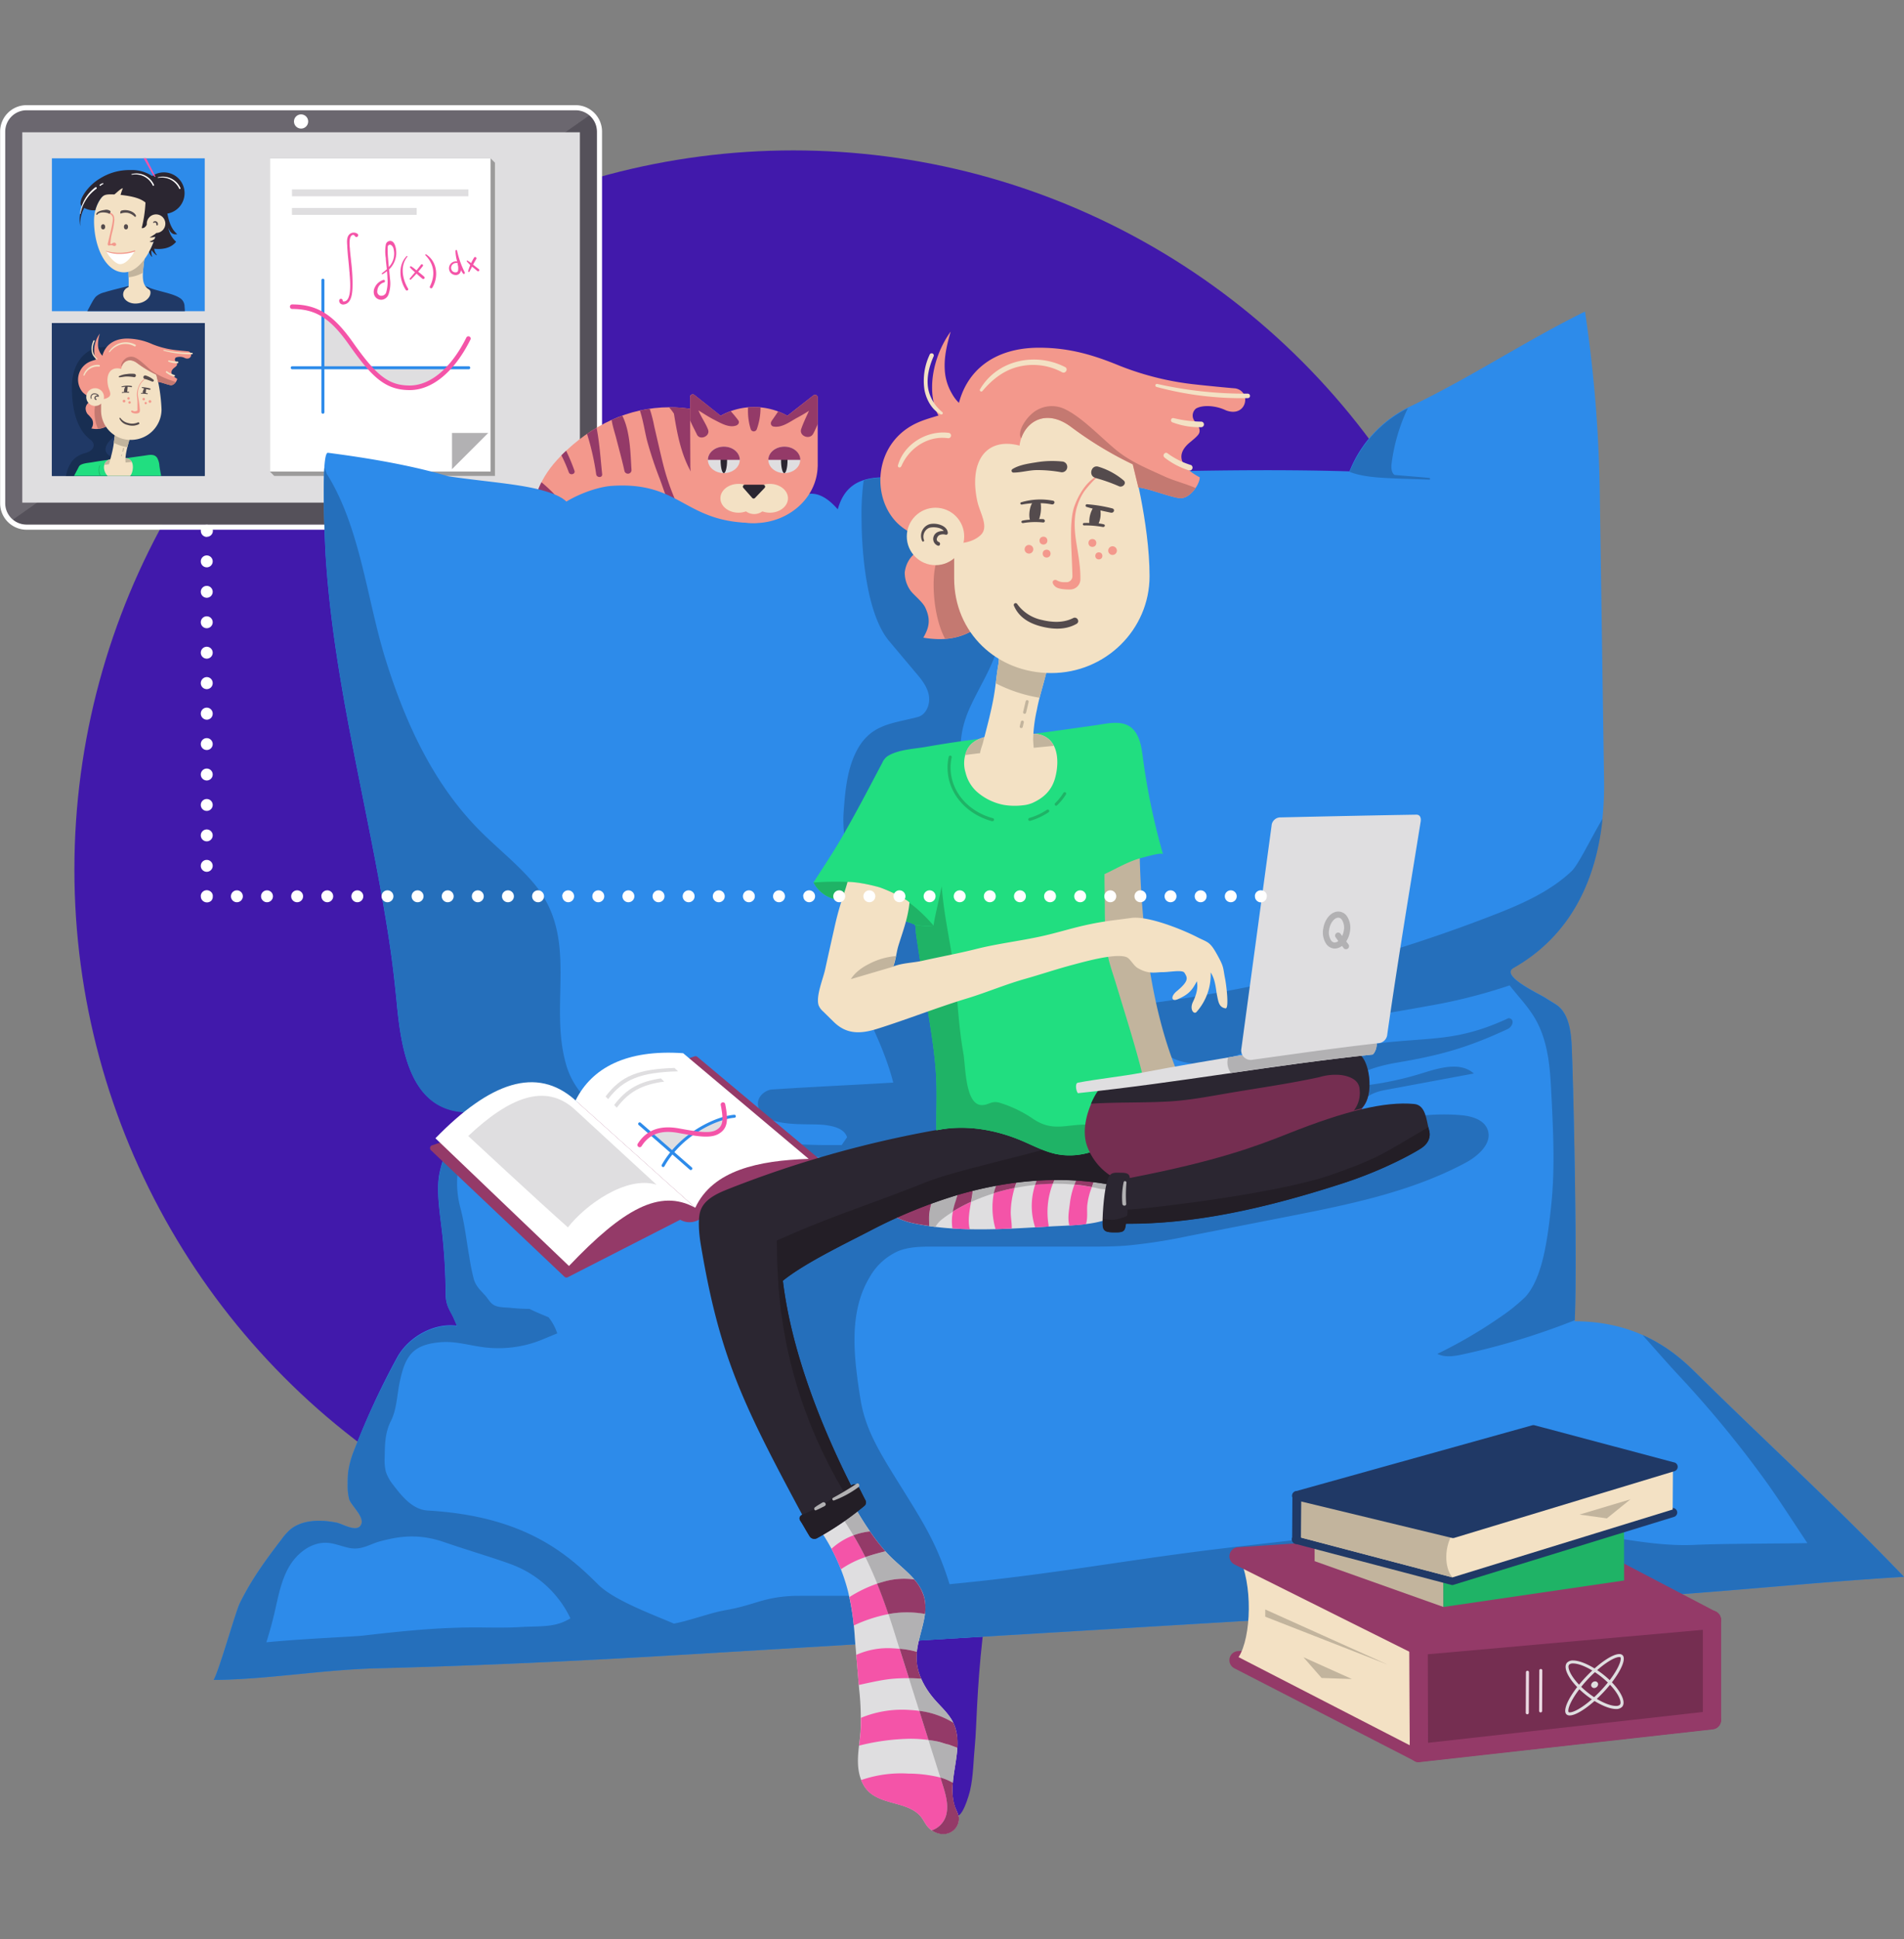 <svg xmlns="http://www.w3.org/2000/svg" viewBox="0 0 640.04 651.67"><rect x="0" y="0" width="640.04" height="651.67" fill="#808080" stroke="none"/><defs><style>.cls-1{fill:none;}.cls-2{fill:#4119ab;}.cls-3{fill:#6b676f;}.cls-4{fill:#55515a;}.cls-5{fill:#fff;}.cls-6{fill:#dfdee0;}.cls-7{fill:#9c9b9b;}.cls-8{fill:#b2b1b3;}.cls-22,.cls-9{fill:#2d8bea;}.cls-10{fill:#f454a8;}.cls-11{fill:#203966;}.cls-12{fill:#182e52;}.cls-13{fill:#f3988c;}.cls-14{fill:#c47971;}.cls-15{fill:#21de80;}.cls-16{fill:#1fb366;}.cls-17{fill:#f3e1c4;}.cls-18{fill:#c2b49d;}.cls-19{fill:#544b4d;}.cls-20{fill:#2b2631;}.cls-21{fill:#943a68;}.cls-22,.cls-23{fill-rule:evenodd;}.cls-23,.cls-24{fill:#256fbb;}.cls-25{fill:#231e26;}.cls-26{fill:#752e51;}.cls-27{fill:#ead8e1;}</style></defs><title>Fichier 1ExportationDeFichier</title><g id="Calque_2" data-name="Calque 2"><g id="Illu"><rect class="cls-1" width="640" height="651.67"/><circle class="cls-2" cx="266.68" cy="292.21" r="241.67"/><path class="cls-2" d="M302.3,529.82c.25,3.83.28,9.23,1.33,12.83,1.69,5.79,7.47,10,9.94,15.49,1.85,4.15,1.74,10.77,7.18,16.35,2.51,2.58,5.11-7.33,5.31-8.2,1.12-4.86,1.11-10.19,1.61-15.19.61-6.12.55-18,2.62-36.5l-31.71,1.91C299.67,520.68,302,525.9,302.3,529.82Z" transform="translate(0.04 35.34)"/><path class="cls-3" d="M200.63,133.78V8.88a7.19,7.19,0,0,0-7.17-7.17H8.88A7.19,7.19,0,0,0,1.71,8.88v124.9A7.19,7.19,0,0,0,8.88,141H193.46A7.19,7.19,0,0,0,200.63,133.78Z" transform="translate(0.04 35.34)"/><path class="cls-4" d="M200.66,9.95v123.8a7.23,7.23,0,0,1-7.21,7.21H10c-2.55,0-4.14-.41-5.55-1.58a.13.13,0,0,1,0-.21L198,3.48a.13.13,0,0,1,.17,0C200.23,5.65,200.66,6.82,200.66,9.95Z" transform="translate(0.04 35.34)"/><path class="cls-5" d="M193.46,1.71a7.19,7.19,0,0,1,7.17,7.17v124.9a7.19,7.19,0,0,1-7.17,7.17H8.88a7.19,7.19,0,0,1-7.17-7.17V8.88A7.19,7.19,0,0,1,8.88,1.71H193.46m0-1.71H8.88A8.89,8.89,0,0,0,0,8.88v124.9a8.89,8.89,0,0,0,8.88,8.88H193.46a8.89,8.89,0,0,0,8.88-8.88V8.88A8.89,8.89,0,0,0,193.46,0Z" transform="translate(0.04 35.34)"/><rect class="cls-6" x="7.49" y="44.45" width="187.44" height="124.45"/><circle class="cls-5" cx="101.21" cy="40.82" r="2.39"/><polygon class="cls-7" points="90.71 158.45 90.71 53.2 164.9 53.2 166.38 54.67 166.38 159.93 92.19 159.93 90.71 158.45"/><rect class="cls-5" x="90.71" y="53.2" width="74.2" height="105.25"/><polygon class="cls-8" points="151.94 145.49 164.16 145.49 151.94 157.71 151.94 145.49"/><polygon class="cls-5" points="164.16 157.71 151.94 157.71 164.16 145.49 164.16 157.71"/><rect class="cls-6" x="98.15" y="63.64" width="59.3" height="2.32"/><rect class="cls-6" x="98.14" y="69.89" width="41.94" height="2.32"/><path class="cls-6" d="M108.5,88V70.39c5.24,3.33,12.06,13.08,15.73,17.87Z" transform="translate(0.04 35.34)"/><path class="cls-6" d="M124.23,88.26l26.61,0C147,92.49,142.79,95,137.7,95S126.84,92.44,124.23,88.26Z" transform="translate(0.04 35.34)"/><path class="cls-9" d="M108.52,103.69a.51.51,0,0,1-.51-.51V58.73a.51.51,0,0,1,1,0v44.44A.51.51,0,0,1,108.52,103.69Z" transform="translate(0.04 35.34)"/><path class="cls-9" d="M157.43,88.74H98.1a.51.51,0,0,1,0-1h59.32a.51.51,0,1,1,0,1Z" transform="translate(0.04 35.34)"/><path class="cls-10" d="M137.7,95.74c-8.3,0-12.8-4.46-20.34-15.13C111,71.54,106.09,68.48,98.1,68.48a.77.77,0,0,1,0-1.53c8.48,0,13.84,3.34,20.51,12.77,8,11.37,12.14,14.48,19.09,14.48s13.91-5.85,19-16.05a.77.77,0,1,1,1.37.69C152.7,89.58,145.27,95.74,137.7,95.74Z" transform="translate(0.04 35.34)"/><path class="cls-10" d="M128.1,65.39a2.51,2.51,0,0,1-2.28-1.47,3.18,3.18,0,0,1,.15-2.71,4.67,4.67,0,0,1,2.86-2.49.42.42,0,0,1,.52.31.41.41,0,0,1-.29.52,3.09,3.09,0,0,0-2.26,2.84,1.4,1.4,0,0,0,1,1.63,1.73,1.73,0,0,0,1.94-1,13.15,13.15,0,0,0,.46-5c0-.83-.1-1.56-.16-2.24a11,11,0,0,1-1.43,1h0a.19.19,0,0,1-.26-.06.19.19,0,0,1,0-.26A19,19,0,0,0,130,55.13l-.11-1c-.09-.78-.17-1.51-.23-2.33,0-.19,0-.42-.05-.66a13.13,13.13,0,0,1,.07-4.4A1.51,1.51,0,0,1,131,45.62a1.34,1.34,0,0,1,1.12.42c1,1,1.15,3.4,1,4.48a7.92,7.92,0,0,1-2.36,4.68l.11,1.16c.06.62.12,1.25.18,1.91a11.3,11.3,0,0,1-.5,5.36,2.73,2.73,0,0,1-2.45,1.77ZM131,46.9c-.42,0-.66.28-.73.83a33.92,33.92,0,0,0,.14,3.73c.09,1.05.17,2,.26,2.93a6.52,6.52,0,0,0,1.47-6.5c-.21-.47-.65-1-1.1-1Z" transform="translate(0.04 35.34)"/><path class="cls-10" d="M136.73,62.29a.43.43,0,0,1-.37-.21c-2.13-3.28-2.72-8.24.27-11.34h0l.1-.1.23.18-.08.13c-2.61,3.27-1.49,7.79.25,10.67a.42.42,0,0,1-.14.59A.49.49,0,0,1,136.73,62.29Z" transform="translate(0.04 35.34)"/><path class="cls-10" d="M142.24,58.43a.39.39,0,0,1-.23-.08c-.53-.39-1-.84-1.51-1.27L140,56.6l-.56-.48a13.59,13.59,0,0,1-1.6-1.51h0a.29.29,0,0,1,0-.38.27.27,0,0,1,.35-.06,12.71,12.71,0,0,1,1.63,1.22l.49.41.65.51c.55.43,1.12.88,1.63,1.37a.43.43,0,0,1,0,.59A.41.41,0,0,1,142.24,58.43Z" transform="translate(0.04 35.34)"/><path class="cls-10" d="M138,58.65l-.08,0a.41.41,0,0,1-.15-.05.23.23,0,0,1-.09-.17.2.2,0,0,1,0-.16l.13-.16c1.22-1.45,2.48-2.94,3.64-4.48a.39.39,0,0,1,.38-.17.4.4,0,0,1,.31.25.39.39,0,0,1-.07.4,49.84,49.84,0,0,1-4,4.5Z" transform="translate(0.04 35.34)"/><path class="cls-10" d="M144.9,61.55a.45.45,0,0,1-.22-.06.44.44,0,0,1-.19-.6c1.91-3.85,1.38-7.55-1.52-10.44a.22.22,0,0,1,0-.29.21.21,0,0,1,.28,0c3.91,2.58,4.1,7.83,2,11.22A.42.42,0,0,1,144.9,61.55Z" transform="translate(0.04 35.34)"/><path class="cls-10" d="M153.19,57.09a2.46,2.46,0,0,1-1.69-.72A2.33,2.33,0,0,1,154,52.61h0a.24.24,0,0,1,.14.15.44.44,0,0,1,.48.3c.32.89.66,2.8-.31,3.62A1.73,1.73,0,0,1,153.19,57.09Zm.26-4.06a1.75,1.75,0,0,0-1.64.85,1.6,1.6,0,0,0,.26,1.92,1.54,1.54,0,0,0,1.32.36.71.71,0,0,0,.53-.5,4.57,4.57,0,0,0-.1-2.15l0-.2a.48.48,0,0,1,0-.26Z" transform="translate(0.04 35.34)"/><path class="cls-10" d="M155.9,56.72a.36.36,0,0,1-.29-.15,13.69,13.69,0,0,1-2.54-7.6.27.27,0,0,1,.17-.27.27.27,0,0,1,.24,0,.24.24,0,0,1,.12.17,31.26,31.26,0,0,0,2.6,7.35.35.35,0,0,1-.31.5Z" transform="translate(0.04 35.34)"/><path class="cls-10" d="M160.65,55.8a.42.42,0,0,1-.28-.11c-.32-.28-.66-.56-1-.84a16.21,16.21,0,0,1-2.48-2.34.2.2,0,0,1,0-.26.19.19,0,0,1,.25,0,9.2,9.2,0,0,1,1.42,1l.42.33,1.34,1.05.63.5a.36.36,0,0,1,.14.35.46.46,0,0,1-.3.34Z" transform="translate(0.04 35.34)"/><path class="cls-10" d="M157.58,56.06h-.08a.27.27,0,0,1-.18-.28,17.77,17.77,0,0,1,2-4.54.4.4,0,0,1,.36-.21.47.47,0,0,1,.4.24.39.39,0,0,1,0,.41c-.53.84-1,1.73-1.43,2.58-.29.57-.59,1.16-.91,1.73A.18.18,0,0,1,157.58,56.06Z" transform="translate(0.04 35.34)"/><path class="cls-10" d="M115.41,67a1.92,1.92,0,0,1-.46-.06,1.22,1.22,0,0,1-.94-1.44.53.53,0,0,1,.5-.43.62.62,0,0,1,.63.41l0,.13c.07.24.11.33.26.34a1.46,1.46,0,0,0,1.19-.45c1.53-1.57,1.07-6.68.88-8.87,0-.28,0-.51-.06-.69-.09-1.31-.22-2.64-.35-3.92s-.28-2.89-.37-4.33c0-.14,0-.3,0-.46-.11-1.27-.25-3,.82-3.91a2.13,2.13,0,0,1,2.59-.11h0a.57.57,0,0,1,.27.57.66.66,0,0,1-.44.51.54.54,0,0,1-.56-.16l-.15-.18a1.3,1.3,0,0,0-.24-.26.67.67,0,0,0-.66,0c-1.15.58-.84,3.61-.73,4.61l0,.26c.09,1,.2,2.05.31,3l.1,1a64.33,64.33,0,0,1,.47,6.82v.48c0,2.42,0,6.92-3.07,7.12Z" transform="translate(0.04 35.34)"/><rect class="cls-11" x="17.45" y="108.55" width="51.37" height="51.37"/><rect class="cls-11" x="17.45" y="108.55" width="51.37" height="51.37"/><path class="cls-12" d="M22.12,124.59c1.12-5.4,3.76-6.95,6.61-7.72s3.53-3,1.7-4.4c-4.12-3-6.3-9.07-6.3-17.73s5-13.15,9.93-13.41a10.89,10.89,0,0,1,9.85,4.42c1.67,2.42,1.49,21.49-1.36,23s-6.94,4.08-7.1,6.73,3.54,3.05,5.34,4.26,3.83,4.84,3.83,4.84Z" transform="translate(0.04 35.34)"/><path class="cls-13" d="M28.74,101.83a3.23,3.23,0,0,0,.64,1.95,11.68,11.68,0,0,1,1.51,1.73,3,3,0,0,1-.21,3.12,7.26,7.26,0,0,0,5.62-1c.32-.22-.4-2.23-.42-2.57-.06-1.35.07-3.77-.76-4.89-.35-.48-2.14-.56-4.45-.69A2.68,2.68,0,0,0,28.74,101.83Z" transform="translate(0.04 35.34)"/><path class="cls-14" d="M35.12,100.13c-.27-.36-1.37-.5-2.91-.6a1.18,1.18,0,0,0-.11,1c-.64,1.53-.48,5.75.83,8.19a6.65,6.65,0,0,0,3.36-1.17c.32-.22-.4-2.23-.42-2.57C35.82,103.68,35.95,101.26,35.12,100.13Z" transform="translate(0.04 35.34)"/><path class="cls-15" d="M53.55,121.19a6.21,6.21,0,0,0-.77-2.69c-1-1.46-2.78-.94-4.23-.74l-5.77.8c-2.29.31-4.62.39-6.92.69q-2.46.32-4.91.75c-1.25.22-3,.28-4.07,1a1.72,1.72,0,0,0-.5.67l-1.53,2.9H54.13C53.92,123.46,53.7,122.33,53.55,121.19Z" transform="translate(0.04 35.34)"/><path class="cls-16" d="M33.39,121.08a4.43,4.43,0,0,0,.17,3.51h.31a4,4,0,0,1-.27-3.46C33.65,121,33.44,121,33.39,121.08Z" transform="translate(0.04 35.34)"/><path class="cls-17" d="M42.36,118.66a18.91,18.91,0,0,0-2.14.07,14.61,14.61,0,0,0-2.92.21,2.93,2.93,0,0,0-2,1.24,3.27,3.27,0,0,0-.24,2.52,4,4,0,0,0,1.08,1.89h7.57a3.68,3.68,0,0,0,.68-1.32C44.91,121.44,44.74,118.88,42.36,118.66Z" transform="translate(0.04 35.34)"/><path class="cls-18" d="M42.36,118.66a18.93,18.93,0,0,0-2.14.07,14.61,14.61,0,0,0-2.92.21,2.93,2.93,0,0,0-2,1.24,2.6,2.6,0,0,0-.28.69c3.08-.42,6.17-.65,9.25-1A2.25,2.25,0,0,0,42.36,118.66Z" transform="translate(0.04 35.34)"/><path class="cls-17" d="M38.56,110.55c0,.3,0,.6-.06.89-.2,1.15-.28,2.31-.49,3.45-.29,1.59-.71,3.14-1.11,4.7-.09.36-.38,1-.28,1.31.21.7,1.19.82,1.77.93a5.38,5.38,0,0,0,2.9,0c1.19-.47.85-1.61.83-2.65a15.74,15.74,0,0,1,.39-3.07c.26-1.42.71-2.71,1-4.11.13-.54.15-.37-.27-.56a8,8,0,0,0-.9-.33c-.51-.16-1-.2-1.55-.36S39,108.92,38.66,110A2.1,2.1,0,0,0,38.56,110.55Z" transform="translate(0.04 35.34)"/><path class="cls-18" d="M40.75,117.46c0,.11-.09.22-.12.34a.13.13,0,0,0,.09.15.13.13,0,0,0,.15-.09c0-.11.08-.22.12-.34a.12.12,0,0,0-.08-.15.12.12,0,0,0-.15.08Z" transform="translate(0.04 35.34)"/><path class="cls-18" d="M41.34,116.44a3.39,3.39,0,0,0,.33-1.11c0-.23-.34-.23-.36,0a3.89,3.89,0,0,1-.23,1c-.06.15.19.26.27.11Z" transform="translate(0.04 35.34)"/><path class="cls-18" d="M43.28,111.47a8,8,0,0,0-.9-.33c-.51-.16-1-.2-1.55-.36S39,108.92,38.66,110a2.1,2.1,0,0,0-.11.57c0,.3,0,.6-.06.89-.11.65-.19,1.31-.27,2a15.42,15.42,0,0,0,4.57,1.5c.24-1,.53-1.88.76-2.86C43.68,111.49,43.7,111.66,43.28,111.47Z" transform="translate(0.04 35.34)"/><path class="cls-17" d="M44,112.47h0a9.88,9.88,0,0,1-10.06-10V92A10.26,10.26,0,0,1,44,81.59h0c2.53,0,7.22,2.19,8.39,8.29a56.78,56.78,0,0,1,1.87,12.41A10.25,10.25,0,0,1,44,112.47Z" transform="translate(0.04 35.34)"/><path class="cls-13" d="M42.74,78.43a21.11,21.11,0,0,1,8.43,1.89,30.11,30.11,0,0,0,8,2c.64.07,3.34.34,4,.39,1.75.3,1.2,3.11-1,2.29a3.77,3.77,0,0,0-3.12-.19A.93.93,0,0,0,59,86.12c.29.34.6.79.44,1.21s-.83.84-1.08,1.06c-1.45,1.28-.73,2.55,1.15,3.54,0,.73-1,2.17-2,2.17-.83,0-3.61-1.11-4.42-1.11l-.58-2.42a38.55,38.55,0,0,1-6.4-3.87c-2.85-2.15-5.13-.35-5.4,1.92-3.45-.91-5.29,1.59-4.41,5.77.27,1.28,1.3,2.73.31,3.6-1.19,1-3,.89-4.54.6a7.58,7.58,0,0,1-4.32-2.13A6.57,6.57,0,0,1,30.16,86.2c1.43-.62,2.82-.75,4.13-1.59C35.11,80.74,38.15,78.43,42.74,78.43Z" transform="translate(0.04 35.34)"/><path class="cls-13" d="M33.53,76.76a12,12,0,0,0-.63,3.92,5.43,5.43,0,0,0,.55,2.17,4,4,0,0,0,2.48,2.23c1.74.68-.76,2.35-1.94,2a3.61,3.61,0,0,1-2.11-2.37A9.51,9.51,0,0,1,33.53,76.76Z" transform="translate(0.04 35.34)"/><circle class="cls-17" cx="31.98" cy="133.43" r="2.99"/><path class="cls-17" d="M36.83,83a7.4,7.4,0,0,1,3.52-2.49,6.38,6.38,0,0,1,4.8.52c.36.19.67-.36.32-.54a6.7,6.7,0,0,0-8.87,2.32c-.08.14.12.31.24.18Z" transform="translate(0.04 35.34)"/><path class="cls-17" d="M28.38,90.79a4.71,4.71,0,0,1,4.84-2.93.28.28,0,1,0,.08-.56A4.92,4.92,0,0,0,28,90.69c-.06.23.26.3.34.09Z" transform="translate(0.04 35.34)"/><path class="cls-17" d="M32.67,85.16a4.16,4.16,0,0,1-1.47-2.42,5.92,5.92,0,0,1,.55-3.37.23.23,0,1,0-.41-.17,6.35,6.35,0,0,0-.53,3.66,3.59,3.59,0,0,0,1.69,2.53c.14.07.3-.11.17-.22Z" transform="translate(0.04 35.34)"/><path class="cls-17" d="M55,82.52a34,34,0,0,0,9.51,1.17.23.23,0,0,0,0-.47,41.53,41.53,0,0,1-9.43-1,.16.16,0,0,0-.08.31Z" transform="translate(0.04 35.34)"/><path class="cls-17" d="M56.63,86.21a8,8,0,0,0,3,.51.29.29,0,0,0,0-.58,12.65,12.65,0,0,1-2.88-.37.23.23,0,0,0-.12.44Z" transform="translate(0.04 35.34)"/><path class="cls-17" d="M55.78,89.85a8,8,0,0,0,2.65,1.38.3.3,0,0,0,.16-.57,8.14,8.14,0,0,1-2.48-1.23c-.24-.18-.57.23-.33.42Z" transform="translate(0.04 35.34)"/><path class="cls-14" d="M59,93.06c-1.07-.47-2.2-.74-3.26-1.23a22.47,22.47,0,0,1-4.89-2.66c-1.55-1.25-3.56-3.4-5.36-4.3a3.14,3.14,0,0,0-3.18.17c-1,.67-1.93,2.22-1.45,2.83h0c.63-1.87,2.7-3.07,5.22-1.17a38.56,38.56,0,0,0,6.4,3.87L53.09,93c.81,0,3.59,1.11,4.42,1.11A2.11,2.11,0,0,0,59,93.06Z" transform="translate(0.04 35.34)"/><path class="cls-1" d="M42.74,78.43a21.11,21.11,0,0,1,8.43,1.89,30.11,30.11,0,0,0,8,2c.64.07,3.34.34,4,.39,1.75.3,1.2,3.11-1,2.29a3.77,3.77,0,0,0-3.12-.19A.93.93,0,0,0,59,86.12c.29.34.6.79.44,1.21s-.83.84-1.08,1.06c-1.45,1.28-.73,2.55,1.15,3.54,0,.73-1,2.17-2,2.17-.83,0-3.61-1.11-4.42-1.11l-.58-2.42a38.55,38.55,0,0,1-6.4-3.87c-2.85-2.15-5.13-.35-5.4,1.92-3.45-.91-5.29,1.59-4.41,5.77.27,1.28,1.3,2.73.31,3.6-1.19,1-3,.89-4.54.6a7.58,7.58,0,0,1-4.32-2.13A6.57,6.57,0,0,1,30.16,86.2c1.43-.62,2.82-.75,4.13-1.59C35.11,80.74,38.15,78.43,42.74,78.43Z" transform="translate(0.04 35.34)"/><path class="cls-19" d="M40.06,91.44c.82,0,1.62-.26,2.45-.26A14.06,14.06,0,0,1,45,91.4a.56.56,0,1,0,.15-1.11,10,10,0,0,0-2.64.08,7,7,0,0,0-2.53.71.19.19,0,0,0,.1.36Z" transform="translate(0.04 35.34)"/><path class="cls-13" d="M48.66,91.87a6,6,0,0,0-2.24,3,6.86,6.86,0,0,0-.36,3.42c.05.49.12,1.21.11,1.51,0,1.07,0,1.81,0,2.66,0,.32-.64.38-1,.41s-.7-.39-1-.22-.06.47.15.65a3,3,0,0,0,1.54.3c.25,0,.85-.15,1-.41a2.31,2.31,0,0,0,.12-.87,35,35,0,0,0-.57-4.12A6.63,6.63,0,0,1,46.6,95a6.92,6.92,0,0,1,.84-1.65A12,12,0,0,1,48.72,92,.06.06,0,0,0,48.66,91.87Z" transform="translate(0.04 35.34)"/><circle class="cls-13" cx="43.21" cy="133.87" r="0.41"/><circle class="cls-13" cx="43.55" cy="135.23" r="0.41"/><circle class="cls-13" cx="41.7" cy="134.78" r="0.45"/><circle class="cls-13" cx="48.31" cy="134.12" r="0.41"/><circle class="cls-13" cx="48.98" cy="135.46" r="0.37"/><circle class="cls-13" cx="50.41" cy="134.91" r="0.45"/><path class="cls-19" d="M48.6,92a17.92,17.92,0,0,1,2.48.87c.36.16.84-.3.47-.61a7.36,7.36,0,0,0-2.63-1.42A.6.6,0,0,0,48.6,92Z" transform="translate(0.04 35.34)"/><path class="cls-19" d="M44.17,94.37a7,7,0,0,0-3.29.16c-.17.05-.11.27.08.24a10.42,10.42,0,0,1,1.11-.14c-.06.1-.1.22-.14.31a2.57,2.57,0,0,0-.29,1.15.35.35,0,0,0,.15.25,4.59,4.59,0,0,0-.78.1c-.18.06-.11.28.08.25a7.64,7.64,0,0,1,2.06-.06c.26,0,.26-.34,0-.35h-.45a14.77,14.77,0,0,0,.15-1.66,7.19,7.19,0,0,1,1.21.14C44.34,94.81,44.47,94.42,44.17,94.37Z" transform="translate(0.04 35.34)"/><path class="cls-19" d="M50.36,95.17a15.1,15.1,0,0,0-2.61-.43.14.14,0,0,0,0,.28l.67.19a3.07,3.07,0,0,0-.48,1.16.35.35,0,0,0,.09.33,4.67,4.67,0,0,0-.53,0,.13.13,0,1,0,0,.25,10.44,10.44,0,0,1,1.93.16c.21,0,.3-.23.09-.28a3.16,3.16,0,0,0-.57-.07v0A5.18,5.18,0,0,0,49,96a1.89,1.89,0,0,0,.06-.6l1.15.24C50.55,95.69,50.69,95.25,50.36,95.17Z" transform="translate(0.04 35.34)"/><path class="cls-19" d="M30.75,98.49a1,1,0,0,1,.47-1.26c.39-.18,1.6-.1,1.64.51l.23-.17a1.12,1.12,0,0,0-1.33.5.74.74,0,0,0,.42,1c.23.09.34-.29.1-.38-.39-.15-.15-.59,0-.71a1,1,0,0,1,.67,0,.18.18,0,0,0,.23-.17c0-.84-1.36-1.14-2-.89a1.27,1.27,0,0,0-.66,1.72c0,.11.24,0,.2-.08Z" transform="translate(0.04 35.34)"/><path class="cls-19" d="M40.13,105.33a3.83,3.83,0,0,0,2.73,2.12,5,5,0,0,0,3.78-.24c.39-.23,0-.8-.35-.6a4.67,4.67,0,0,1-3.25.2,4.24,4.24,0,0,1-2.58-1.66.19.19,0,0,0-.33.19Z" transform="translate(0.04 35.34)"/><rect class="cls-9" x="17.45" y="53.2" width="51.37" height="51.37"/><path class="cls-11" d="M49.83,61.19a10.12,10.12,0,0,0-6.55-.44c-1.32.3-7,1.7-8.18,2.14a6.56,6.56,0,0,0-2.8,1.35c-.92.86-1.92,3-3,5H62.1A14.48,14.48,0,0,0,62,67.71a3.34,3.34,0,0,0-1.73-3C57.9,63.16,52.3,62.39,49.83,61.19Z" transform="translate(0.04 35.34)"/><path class="cls-17" d="M43.33,54.64c-.41-.2.06,5.36-.19,6.53a2.59,2.59,0,0,0-1.78,2.49c0,1.57,1.78,3,4.08,3,3,0,5.1-1.89,5.1-3.61a1.21,1.21,0,0,0-.65-1.22,3.64,3.64,0,0,1-1.42-1.64c-.94-2.09-.29-5.54,0-8.47C46.9,50.88,44.48,53.56,43.33,54.64Z" transform="translate(0.04 35.34)"/><path class="cls-18" d="M44,57.71a11.57,11.57,0,0,0,4-1.4c.07-1.42.31-3,.47-4.63-1.57-.79-4,1.89-5.14,3-.23-.11-.19,1.49-.15,3.16Z" transform="translate(0.04 35.34)"/><path class="cls-17" d="M53.08,38.87c0,6.29-5.1,17.31-11.4,17.31S31.57,47.46,31.57,38.89c0-6.29,3.82-11.42,10.12-11.42A11.4,11.4,0,0,1,53.08,38.87Z" transform="translate(0.04 35.34)"/><ellipse class="cls-19" cx="42.35" cy="76.22" rx="0.7" ry="0.88"/><ellipse class="cls-19" cx="34.66" cy="76.22" rx="0.7" ry="0.88"/><path class="cls-20" d="M62,29.54a6.95,6.95,0,0,0-10.89-5.73,12.25,12.25,0,0,0-7.25-2A18.54,18.54,0,0,0,33.47,24.7c-4.22,2.47-7.69,7.86-6,9.27l.12.08a11.51,11.51,0,0,0-.65,6.64h0a11.18,11.18,0,0,1,1.36-6.16,6.43,6.43,0,0,0,3.69.79,12.54,12.54,0,0,1,1.63-3.66C34.76,30,35.52,29.91,38.4,30c.7-.5,2.1-2,2.86-2.08a16.08,16.08,0,0,0-.76,2.23c4.62.51,6.86,1.34,8.36,2.56l0,.07a43.33,43.33,0,0,1-1.27,8.51c1.21.23,2.06-1.35,2.22-2.9.95.48,3.23,1.73,3.14,3.33-.07,1.27-.77,1.59-2.69,2.74a7.56,7.56,0,0,0,1.93-.25c-.06.22-.15.47-.23.72a4.42,4.42,0,0,1-1.74.88,1.5,1.5,0,0,0,1.44,0,24.44,24.44,0,0,1-1.6,3.52,4.76,4.76,0,0,0,.82,1.5c.14.18.25.08.17-.13a4,4,0,0,1-.22-1.71.19.19,0,0,1,.16-.16,8.31,8.31,0,0,0,1.43,1.5c.24.18.31.09.14-.16a4,4,0,0,1-.77-1.92c1.61.18,5.22.33,7.37-2.36a8.09,8.09,0,0,1-2.63-4.77s.74,2.77,3,2.21c-2-1.68-2.76-4.16-3.31-6.9A6.94,6.94,0,0,0,62,29.54Z" transform="translate(0.04 35.34)"/><circle class="cls-17" cx="52.46" cy="75.16" r="3.13"/><path class="cls-19" d="M51.67,39.54c.22-.07.42-.17.64,0a.51.51,0,0,1,.18.57.28.28,0,0,0,.53.15,1,1,0,0,0-.42-1.15.9.9,0,0,0-1.15.17.2.2,0,0,0,.23.29Z" transform="translate(0.04 35.34)"/><path class="cls-13" d="M36.72,46a.07.07,0,0,0,0-.13.07.07,0,0,0,0,.13Z" transform="translate(0.04 35.34)"/><path class="cls-5" d="M27,36.49a13.38,13.38,0,0,1,5.37-8.4c.32-.22-.05-.73-.36-.48a13.21,13.21,0,0,0-5.17,8.86.08.08,0,0,0,.16,0Z" transform="translate(0.04 35.34)"/><path class="cls-13" d="M37.86,46.33c-.29.14-.78.63-.79.05a18.46,18.46,0,0,1,.71-4,24,24,0,0,0,.63-3.83c-.06-1.33-.26-1.85-1.36-2.44-.22-.12-1,.2-.43.37a1.7,1.7,0,0,1,1.26,2c0,1.14-1,5.15-1.7,8.07a.66.66,0,0,0,.22.62c.15.12,1-.29,1.48,0,.81.42,1.16-.11,1.13-.39S38.66,45.93,37.86,46.33Z" transform="translate(0.04 35.34)"/><path class="cls-5" d="M35.69,49.19a15.52,15.52,0,0,0,9.65-.33c-1.18,2.2-3.08,4.56-5,4.56C38.9,53.42,36.78,51.19,35.69,49.19Z" transform="translate(0.04 35.34)"/><path class="cls-13" d="M35.6,49.14a11.23,11.23,0,0,0,4.75.86,15.4,15.4,0,0,0,4.89-.79.2.2,0,1,0-.11-.38,16.15,16.15,0,0,1-4.8.78,16.49,16.49,0,0,1-4.61-.6c-.09,0-.19.06-.11.13Z" transform="translate(0.04 35.34)"/><path class="cls-19" d="M42.92,36.19a4.7,4.7,0,0,1,2.21,1.18c.35.39.71,0,.44-.47-.74-1.3-3.12-2-4.86-1.45a.79.79,0,0,0-.23,1A4.68,4.68,0,0,1,42.92,36.19Z" transform="translate(0.04 35.34)"/><path class="cls-19" d="M37.13,35.63a2.24,2.24,0,0,0-2-.42c-.79.1-2.19.37-2.7,1.1-.27.38,0,.78.28.41.69-.93,2.87-.78,3.9-.29.19.09.4-.14.43-.37Z" transform="translate(0.04 35.34)"/><path class="cls-5" d="M44.24,23.39A6.46,6.46,0,0,1,51.33,27c.13.27.52,0,.4-.23a6.45,6.45,0,0,0-7.55-3.6.1.1,0,0,0,.05.19Z" transform="translate(0.04 35.34)"/><path class="cls-5" d="M53.11,24.43a6.46,6.46,0,0,1,7.1,3.64c.13.27.52,0,.4-.23a6.45,6.45,0,0,0-7.55-3.6.1.1,0,0,0,.05.19Z" transform="translate(0.04 35.34)"/><path class="cls-10" d="M51.6,23.77l.48.34.14-.09s-1.79-3.64-3.11-6.17h-.88C49.28,19.72,51.6,23.77,51.6,23.77Z" transform="translate(0.04 35.34)"/><path class="cls-5" d="M34.51,26.22a2.59,2.59,0,0,0-1,.51c-.22.17.06.53.26.34a3.23,3.23,0,0,1,.86-.56c.15-.07.1-.33-.07-.29Z" transform="translate(0.04 35.34)"/><path class="cls-13" d="M225.05,162.39c32.72,0,56.34-11.29,51.27-22.6-10.25-22.89-29.37-38.28-51.27-38.28-13.75,0-26.4,6.07-36.45,16.25-7.25,7.35-9.77,14.37-10.91,26C176.62,154.67,192.34,162.39,225.05,162.39Z" transform="translate(0.04 35.34)"/><path class="cls-21" d="M226.51,103.67c1.25,7.85,2.88,16.12,7.64,22.46a16.34,16.34,0,0,0,4,5.26,2.8,2.8,0,0,0,.58.37,15,15,0,0,0,7.38,4.79c3.54,1.17,8.6,2,12.24,1a8.78,8.78,0,0,0,4.28-3.27,13.58,13.58,0,0,0,5.09-5.56c1.77-3.36-2.24-6.06-5-3.86a24.18,24.18,0,0,0-4.22,4.57,4.69,4.69,0,0,1-1.19.29,3.19,3.19,0,0,0-2.76,2.18,14.91,14.91,0,0,1-5.14-.59c-2.6-.64-5.06-1.56-6.64-3.57a2.58,2.58,0,0,0-.54-1.26c-.24-.32-.46-.64-.68-1-.71-1.82-1.17-3.78-1.72-5.66a4.55,4.55,0,0,0-.62-1.82,2.61,2.61,0,0,0-2.23-1.41l-.14-.1,0-.06c-.28-2.33-.59-4.65-.94-7a3,3,0,0,0,.09-1.2c-.25-1.87-.53-3.73-.79-5.59a46.41,46.41,0,0,0-10.17-1.13h-.14c.06.08.11.17.18.25A16.16,16.16,0,0,1,226.51,103.67Z" transform="translate(0.04 35.34)"/><path class="cls-21" d="M221.83,125.79c2.79,7.71,5.37,16.08,9.7,23.09,1.37,2.22,4.94.07,3.47-2a77.52,77.52,0,0,1-12.11-26.17c-1.06-4.24-2-8.52-3-12.78a43.58,43.58,0,0,0-1.53-5.89c-1.11.16-2.2.35-3.29.59,1.07,3.21,1.55,6.6,2.35,9.89A129.23,129.23,0,0,0,221.83,125.79Z" transform="translate(0.04 35.34)"/><path class="cls-21" d="M209.89,123a1.21,1.21,0,0,0,2.36-.32c-.37-5.56-.4-13-3.09-18.32-1.21.44-2.41.91-3.59,1.44.34,2.23,1.13,4.47,1.66,6.6C208.12,115.88,209.11,119.4,209.89,123Z" transform="translate(0.04 35.34)"/><path class="cls-21" d="M202.38,124c-.54-5.11-.87-10.48-1.87-15.6q-1.64,1-3.21,2.06A86.55,86.55,0,0,1,200.37,124C200.52,125.26,202.51,125.29,202.38,124Z" transform="translate(0.04 35.34)"/><path class="cls-21" d="M186.19,130.61a51.54,51.54,0,0,0-4.21-3.9c-.41.8-.78,1.6-1.12,2.44q1.93,1.45,3.76,3A1.11,1.11,0,0,0,186.19,130.61Z" transform="translate(0.04 35.34)"/><path class="cls-21" d="M193.07,122.83a64.47,64.47,0,0,0-2.8-6.7c-.54.5-1.07,1-1.59,1.54a51.48,51.48,0,0,1,2.48,5.68C191.59,124.54,193.49,124,193.07,122.83Z" transform="translate(0.04 35.34)"/><path class="cls-22" d="M571.07,427c-5.5-5.4-17.8-18.35-41.79-18.35.83-16.89-.16-71.07-1-92.06-.18-4.62-.77-10.92-4.67-14a15.36,15.36,0,0,0-1.35-.9l-3.1-1.92c-2.33-1.44-15-7.34-10.47-9.92,23.34-13.21,30.85-37.73,30.48-63l-1.4-94.14a455.8,455.8,0,0,0-5-63.36c-20.08,9.87-38.75,22.39-59,32a40.78,40.78,0,0,0-20.17,21.7c-52.11-1.53-104.22,2-156.36,2-8.82,0-13.57,3.3-15.66,10.76-12.34-14.05-18,4.57-28.19,4.57-23.52,0-24.43-14.07-47.89-12.44-3.8.26-10,2.16-15.14,5.26-1.56-1.49-4.34-2.85-9.46-4.12-7.88-1.95-19.05-2.7-30.22-4.37-12.92-3.84-27.82-6.26-40.49-7.9-2.46-.32-1,30.48-.77,34.56,2.78,44,14.85,86.34,21.41,129.7,1.05,6.94,1.85,13.92,2.52,20.91,1.54,15.87,4.73,36.46,24.17,36.34a6.06,6.06,0,0,0-.62.89c-1.26,2-4,6.46-4.18,6.81a41.8,41.8,0,0,0-5,12.76c-1.26,6,.26,14.45.91,20.56a200.85,200.85,0,0,1,1.14,20.17c0,3.68,1.41,5.42,2.43,7.54.3.62,1.1,2.44,1.34,3.09-7.76-1.09-16.45,3.86-20.15,10.77A261.61,261.61,0,0,0,119,452,31.29,31.29,0,0,0,117,459.3a33.72,33.72,0,0,0-.15,3.89,19.4,19.4,0,0,0,.45,5.11c.63,2.32,5.85,6.46,3.79,9.11-1.61,2.07-6-.69-8-1.1-5.13-1-11.53-1.14-15.71,2.46A20.8,20.8,0,0,0,94.55,482c-5.37,7-10.06,13.43-14,21.42-1.45,3-6.95,22.69-8.78,25.75,18.49-.19,36.33-3.43,54.77-3.91,34.76-.9,69-2.52,103.75-4.61l163.61-9.84,48.9-2.94L548,501.52c30.56-1.84,61.41-5.17,92-7C617,470.59,595.82,451.35,571.07,427Z" transform="translate(0.04 35.34)"/><path class="cls-23" d="M507.43,295.78c2.87,3.69,6.2,7.1,8.55,11.14,4.51,7.76,5.06,16.81,5.49,25.57.63,12.65,1.26,25.37-.14,38-1.16,10.4-2.76,23.55-8.64,30a62.91,62.91,0,0,1-8.56,6.86,158.21,158.21,0,0,1-21,12.25c2.64,1.32,5.79.77,8.68.14a239,239,0,0,0,37.51-11.44c.8-17.35-.19-70.8-1-91.62-.18-4.62-.77-10.92-4.67-14a15.36,15.36,0,0,0-1.35-.9l-3.1-1.92c-2.33-1.44-15-7.34-10.47-9.92,19.36-11,27.83-29.7,29.94-50.18-4.19,7.11-8.18,15.55-10.45,17.68-7.55,7.09-17.31,11.27-27,15a500,500,0,0,1-126.14,30.74c-2.89.31-6.3,1-7.44,3.64-1.28,3,1.57,6.41,4.75,7.13s6.45-.34,9.63-1.08,6.79-1.08,9.44.82l-2.66,2.15c3.85,5.33,11.26,7,17.77,6s12.48-4,18.58-6.49c17.42-7,36.33-9.22,54.8-12.64A183.12,183.12,0,0,0,507.43,295.78Z" transform="translate(0.04 35.34)"/><path class="cls-23" d="M571.07,427c-3.37-3.31-9.31-9.46-18.93-13.72,0,0,8.18,9.32,11.85,13.25a366.54,366.54,0,0,1,29.74,36.12c4.4,6.16,9.1,13.5,13.79,20.54-8.9.18-28.93.16-37.8.59-16.07.78-32.62-4.27-49-5.28-35.14-2.17-70.29,1.87-105.14,5.92-38,4.41-58.59,8.94-96.43,12.58-3.8-12.35-8.07-19.47-14.25-29.45-8.13-13.14-13.9-21.42-15.7-32.79-2.19-13.84-4.14-29,3.14-41a20.65,20.65,0,0,1,9.58-8.7c3.67-1.47,7.73-1.5,11.68-1.5l51.75,0c4.42,0,8.84,0,13.25-.34A178.56,178.56,0,0,0,399.47,380l32.61-6.39c20.75-4.07,41.85-8.25,60.51-18.21,4.36-2.33,9.21-6.69,7.39-11.28-1.35-3.4-5.59-4.47-9.23-4.76-20.56-1.63-40.38,6.72-60,13A313.17,313.17,0,0,1,328,367.13c-13.46-.32-27-1.51-40.29.79A78,78,0,0,0,256,381.08c-2.42,1.71-4.81,3.65-6.11,6.31a17.63,17.63,0,0,0-1.44,6.84c-1.78,31.66,30,51.78,33.21,83.33.49,4.81,11.86,18.95,13.77,23.27-2.14.13-27,0-29.12.11-10.22.53-12.35,3-22.68,4.83-4.78.82-12.37,3.64-17.15,4.47-6.92-3-20.11-7.8-25.47-13.15-10.55-10.54-25-23-57.26-24.85-4.91-.29-8.41-4.4-11.48-8.44a14.42,14.42,0,0,1-2.61-4.62,16.09,16.09,0,0,1-.39-4.64c.06-4.43.09-8.46,2.1-12.4s2.06-9.06,3-13.3c.83-3.69,1.81-7.63,4.66-10.11,2.3-2,5.46-2.7,8.49-3,5.9-.62,10.84,1.34,16.6,1.81a38.86,38.86,0,0,0,16.17-2c2.31-.83,4.63-1.89,7-2.82a17.69,17.69,0,0,0-2.92-5.41c-1.89-.79-3.8-1.56-5.57-2.41l-.82-.41c-2.21,0-4.41-.16-6.6-.37-1.76-.17-4-.07-5.53-1-1.2-.74-1.94-2.23-2.88-3.25-1.6-1.73-3-3-3.71-5.3a71.39,71.39,0,0,1-1.51-7.41c-1-5.54-1.58-11.29-3.06-16.73a32,32,0,0,1-.43-14.61c.62-3.23.63-6.83,3.18-9.29,1.93-1.87,6-2.47,8.39-2.47h11c4.45,0,9.69,4,15.28,4.76,21.06,2.85,43.52.26,64.49,3.9,2.41-1.66,5.55.46,8.79,1.21,4.17,1,4,.18,8.2-.67a52.75,52.75,0,0,0,11,.42c5.49,1.9,11.34,2,17.08,1.7,4.8-.22,8.94,1.74,13.67,1.84,3.31.07,6.61-1.2,9.85-1.74l32-5.3a65.06,65.06,0,0,0,1.73-14q7.82-1.12,16-2.42A22.36,22.36,0,0,0,393.16,313c-12.8,3.65-24.28,6.4-34.95,8.51-.47-4.32-1.09-8.64-1.72-12.92l-4-27.52a33.25,33.25,0,0,0-1.52-6.9,62.83,62.83,0,0,0-3.16-6.28c-4.24-8.33-7.1-15.76-12.93-23.36-9.8-12.77-16.06-26-9-41.83,3-6.69,7.1-12.89,9.28-19.88a54.86,54.86,0,0,0,2.19-14.15c.42-10.13.46-41-13.28-42.71a130.56,130.56,0,0,0-15.79-.78l-7.49,0h-3.44c-.62,0-1.22,0-1.81.06l-.54,0c-.4,0-.8.07-1.18.12l-.57.08c-.37.06-.74.12-1.09.2l-.47.1c-.49.12-1,.24-1.41.39h0a85,85,0,0,0-.7,12.94c.05,11.52,1.66,32,9.33,41.08l8.72,10.37c2,2.32,4,4.78,4.56,7.75s-.82,6.58-3.76,7.34c-8.92,2.32-16.09,2.36-20.8,11.93-3,6.16-3.58,13.21-4.08,20.06-.69,9.55,2.86,19.09,2.17,28.64-.41,5.62-.9,9.76.17,15.3,1.12,5.81-.33,12.75,2.34,18,4.95,9.79,9.45,19,12,28.9-12.87.8-26.07,1.35-40.89,2.33-2.09.14-6.4,3-3.79,7.4,3.24,5.5,16.66,3.86,21.76,4.53,3,.39,6.52,1.25,7.39,4.11l-1.8,2.62-1.81,0c-16.06.18-32.27-1.44-42.45-5.42-5.2-2-18.73-6-22.32-4.57-10.73,4.35-22.64-5.55-25.94-16.65-6.2-20.87,4.47-42.55-10.72-61C174,255,167,249.62,160.84,243.35c-15.46-15.73-24.71-36.15-31.22-56.95-6.29-20.06-8.41-43.95-19.52-62.07-.07-.12-.19-.23-.28-.35l-.78-2.25c-.61,8.75.23,26.73.43,29.79,2.78,44,14.85,86.34,21.41,129.7,1.05,6.94,1.85,13.92,2.52,20.91,1.54,15.87,4.73,36.46,24.17,36.34a6.06,6.06,0,0,0-.62.89c-1.26,2-4,6.46-4.18,6.81a41.8,41.8,0,0,0-5,12.76c-1.26,6,.26,14.45.91,20.56a200.85,200.85,0,0,1,1.14,20.17c0,3.68,1.41,5.42,2.43,7.54.3.62,1.1,2.44,1.34,3.09-7.76-1.09-16.45,3.86-20.15,10.77A261.61,261.61,0,0,0,119,452,31.29,31.29,0,0,0,117,459.3a33.72,33.72,0,0,0-.15,3.89,19.4,19.4,0,0,0,.45,5.11c.63,2.32,5.85,6.46,3.79,9.11-1.61,2.07-6-.69-8-1.1-5.13-1-11.53-1.14-15.71,2.46A20.8,20.8,0,0,0,94.55,482c-5.37,7-10.06,13.43-14,21.42-1.45,3-6.95,22.69-8.78,25.75,18.49-.19,36.33-3.43,54.77-3.91,34.76-.9,69-2.52,103.75-4.61l163.61-9.84,48.9-2.94L548,501.52c30.56-1.84,61.41-5.17,92-7C617,470.59,595.82,451.35,571.07,427ZM174.74,511.41c-4.11.23-8.24.18-12.36.13-14.22-.17-26.69,1.16-40.53,2.75-3,.35-19.81,1-32.36,2.23q1.57-4.92,2.75-9.95c1.22-5.24,2.16-10.67,4.84-15.34s7.6-8.51,13-8.13c2.47.18,4.79,1.21,7.21,1.7,4.24.86,6.76-1.21,10.4-2.2,6.81-1.85,13.29-2.59,21.55.25s18.65,5.89,23.47,7.82a35.68,35.68,0,0,1,19,17.79C186.6,511.65,181.77,511,174.74,511.41Z" transform="translate(0.04 35.34)"/><path class="cls-24" d="M507.06,306.79c2.21.18,1.5,2.84-.37,3.7-13.46,6.23-22.51,8.79-37.13,11.24-8,1.34-15.6,4.19-18.07,8.32a108.7,108.7,0,0,0,26.73-4.81c5.74-1.8,12.69-3.85,17.18.15l-30,5.58c-3.5.65-7.92,2.4-7.68,6,.12,1.74,1.43,3.18,1.74,4.89.72,3.9-3.65,6.64-7.33,8.1-30.47,12.09-50.54-8-33.51-16.15,14.91-7.15,27.33-16.54,44.18-18.51C481.57,313.08,489.83,314.78,507.06,306.79Z" transform="translate(0.04 35.34)"/><path class="cls-21" d="M275.14,353.93l-40.72-34.1a1,1,0,0,0-1-.19l-35.35,12a1,1,0,0,0-.37.22l-3.82,3.52-5.55-.36a1,1,0,0,0-.4.05L145.25,349.5a1,1,0,0,0-.38,1.72l44.81,42.44a1,1,0,0,0,1.17.17l37.76-19.3a6.37,6.37,0,0,0,5.75.27,7.86,7.86,0,0,0,4.34-5l36.15-14.15a1,1,0,0,0,.29-1.74Z" transform="translate(0.04 35.34)"/><path class="cls-5" d="M233.68,370.51c5.87-12.62,21.22-15.89,38.12-16.43l-42.19-35.51c-19.07-1.34-30.72,4.92-36.17,15.88Z" transform="translate(0.04 35.34)"/><path class="cls-5" d="M233.68,370.51c-12-6.63-24.41.6-42.46,19.56l-44.89-42.92c18.2-18.68,34-24.53,47.12-12.7Z" transform="translate(0.04 35.34)"/><path class="cls-13" d="M304.09,157a10.42,10.42,0,0,0,2.05,6.27c1.21,1.52,4,3.7,4.87,5.59,2,4.25,1.12,6.94-.67,10.08,6.72,1.12,12.54.45,18.14-3.36,1-.7-1.29-7.21-1.34-8.29-.2-4.34.22-12.15-2.45-15.79-1.13-1.53-6.91-1.79-14.34-2.24C309.14,149.23,304.78,151.47,304.09,157Z" transform="translate(0.04 35.34)"/><path class="cls-14" d="M324.68,151.47c-.86-1.17-4.43-1.6-9.37-1.93a3.82,3.82,0,0,0-.34,3.36c-2.05,4.95-1.54,18.55,2.69,26.42a21.45,21.45,0,0,0,10.83-3.78c1-.7-1.29-7.21-1.34-8.29C326.94,162.91,327.35,155.11,324.68,151.47Z" transform="translate(0.04 35.34)"/><path class="cls-6" d="M275.6,478.75A64.71,64.71,0,0,1,285,499.3a90.3,90.3,0,0,1,2.33,16l1.44,17a89.69,89.69,0,0,1,.44,14.33c-.27,3.51-.95,7-.84,10.51s1.11,7.19,3.67,9.6c4.87,4.58,13.74,3.32,17.73,8.69.61.82,1.06,1.75,1.66,2.57a6.91,6.91,0,0,0,6.72,2.83,5.2,5.2,0,0,0,4.1-5.63,13.52,13.52,0,0,0-1-2.68c-3.73-9.12,3.48-20.26-.9-29.09-1.4-2.83-3.83-5-5.92-7.35-3.49-3.93-6.25-8.82-6.36-14.08-.15-7,4.34-13.9,2.54-20.67-1.48-5.6-6.74-9.17-10.91-13.19-4.4-4.24-9.25-11.31-12.93-18Z" transform="translate(0.04 35.34)"/><path class="cls-10" d="M312.07,549.34,309,539.58c-1.06-.15-2.12-.26-3.19-.31a36.09,36.09,0,0,0-16.44,2.64c0,1.59,0,3.19-.13,4.78s-.31,3-.48,4.55a74.23,74.23,0,0,1,17.36-2.31A46.94,46.94,0,0,1,312.07,549.34Z" transform="translate(0.04 35.34)"/><path class="cls-10" d="M305.49,528.58l-3.13-9.88c-.78-.07-1.55-.12-2.31-.16a25.86,25.86,0,0,0-12.26,2.22l.85,10.1c3.49-.74,7-1.58,10.52-2A55.88,55.88,0,0,1,305.49,528.58Z" transform="translate(0.04 35.34)"/><path class="cls-10" d="M294.84,496.81a44,44,0,0,0-9.34,4.51,78.77,78.77,0,0,1,1.43,9.57,49.18,49.18,0,0,1,11.68-3.84C297.44,503.56,296.2,500.15,294.84,496.81Z" transform="translate(0.04 35.34)"/><path class="cls-10" d="M286.83,480.58a22.93,22.93,0,0,0-7.37,4.52,63.68,63.68,0,0,1,3.17,6.9,32.91,32.91,0,0,1,8.21-4.1C289.61,485.42,288.28,483,286.83,480.58Z" transform="translate(0.04 35.34)"/><path class="cls-10" d="M309.77,575.47c.61.82,1.06,1.75,1.66,2.57a7.44,7.44,0,0,0,1.75,1.67,7.49,7.49,0,0,0,4.8-5c1-3.45-.13-7.11-1.21-10.52l-.71-2.23a45.29,45.29,0,0,0-10.73-1.32,41,41,0,0,0-15.88,2.17,10.72,10.72,0,0,0,2.59,4C296.92,571.36,305.79,570.1,309.77,575.47Z" transform="translate(0.04 35.34)"/><path class="cls-8" d="M306.36,531.32l2.61,8.25a28.79,28.79,0,0,1,11.45,4l-.05-.11c-1.4-2.83-3.83-5-5.92-7.35a27.9,27.9,0,0,1-4.83-7.38c-1.37-.1-2.75-.16-4.12-.16Z" transform="translate(0.04 35.34)"/><path class="cls-8" d="M298.62,507.05q.88,2.6,1.72,5.27l2,6.39a28.81,28.81,0,0,1,5.82,1h0c.45-4.3,2.2-8.56,2.71-12.77A34.22,34.22,0,0,0,298.62,507.05Z" transform="translate(0.04 35.34)"/><path class="cls-8" d="M315.29,549.89c-1.07-.23-2.15-.4-3.23-.55l4,12.62a17.34,17.34,0,0,1,4.21,1.79c.33-3.9,1.29-7.9,1.51-11.76-1-.35-1.95-.72-2.93-1.07C317.66,550.65,316.49,550.24,315.29,549.89Z" transform="translate(0.04 35.34)"/><path class="cls-8" d="M294.84,496.81c.65-.22,1.3-.42,2-.6a24.53,24.53,0,0,1,10.47-.81c-2.23-2.59-5.08-4.82-7.56-7.21-.7-.68-1.42-1.43-2.14-2.24-2.29.56-4.55,1.18-6.74,1.95C292.3,490.82,293.62,493.78,294.84,496.81Z" transform="translate(0.04 35.34)"/><path class="cls-8" d="M286.83,480.58a22.52,22.52,0,0,1,5.56-1.32,104.34,104.34,0,0,1-5.61-9.09l-4,3.11a14.75,14.75,0,0,0,1.73,3.53C285.29,478.06,286.07,479.31,286.83,480.58Z" transform="translate(0.04 35.34)"/><path class="cls-21" d="M312.07,549.34c1.08.15,2.16.32,3.23.55s2.37.77,3.56,1c1,.35,1.95.72,2.93,1.07a16.7,16.7,0,0,0-1.36-8.41,28.79,28.79,0,0,0-11.45-4Z" transform="translate(0.04 35.34)"/><path class="cls-21" d="M302.37,518.7l3.13,9.88c1.38,0,2.75.07,4.12.16a17.91,17.91,0,0,1-1.53-6.7,18.19,18.19,0,0,1,.11-2.3h0A28.81,28.81,0,0,0,302.37,518.7Z" transform="translate(0.04 35.34)"/><path class="cls-21" d="M296.8,496.21c-.66.18-1.31.38-2,.6,1.36,3.35,2.6,6.76,3.78,10.24A34.22,34.22,0,0,1,310.9,507a14.68,14.68,0,0,0-.28-5.6,15.15,15.15,0,0,0-3.35-6A24.53,24.53,0,0,0,296.8,496.21Z" transform="translate(0.04 35.34)"/><path class="cls-21" d="M290.84,487.89c2.19-.77,4.45-1.38,6.74-1.95a70.81,70.81,0,0,1-5.19-6.68,22.52,22.52,0,0,0-5.56,1.32C288.28,483,289.61,485.42,290.84,487.89Z" transform="translate(0.04 35.34)"/><path class="cls-21" d="M316.77,564.19c1.08,3.42,2.17,7.07,1.21,10.52a7.49,7.49,0,0,1-4.8,5,6.48,6.48,0,0,0,5,1.16,5.2,5.2,0,0,0,4.1-5.63,13.51,13.51,0,0,0-1-2.68,18.72,18.72,0,0,1-1-8.81,17.34,17.34,0,0,0-4.21-1.79Z" transform="translate(0.04 35.34)"/><path class="cls-6" d="M306.54,375.62c-2.92-.64-8.06-2.71-8-4.27.1-2.08,2.18-3.43,4-4.36a101,101,0,0,1,63.1-8.88,21.23,21.23,0,0,1,8.08,2.8c5.4,3.63,5,10.8-1.16,13.32-5.48,2.23-13.89,2.21-19.72,2.56C337,377.74,321.15,378.81,306.54,375.62Z" transform="translate(0.04 35.34)"/><path class="cls-10" d="M365.42,370a22.55,22.55,0,0,1,1.58-6.44c-1.94-.37-3.89-.65-5.85-.84a25.9,25.9,0,0,0-1.54,6.3c-.3,2.34-.83,5.12-.18,7.47,1.84-.11,3.73-.25,5.58-.47C365.62,374,365.33,372.1,365.42,370Z" transform="translate(0.04 35.34)"/><path class="cls-10" d="M353.88,362.41c-1.76,0-3.52.12-5.28.29l-.66.07a22.83,22.83,0,0,0,0,14.32l4.53-.27a1.21,1.21,0,0,0,0-.33A26.31,26.31,0,0,1,353.88,362.41Z" transform="translate(0.04 35.34)"/><path class="cls-10" d="M339.73,371.89a29.6,29.6,0,0,1,1.3-8.06,71.68,71.68,0,0,0-7,1.78,26,26,0,0,0,.59,12.07q2.71-.07,5.44-.19c0-.09,0-.17,0-.27C340.09,375.47,339.7,373.68,339.73,371.89Z" transform="translate(0.04 35.34)"/><path class="cls-10" d="M326.4,368.51a53.77,53.77,0,0,0-6.12,3.27,16.45,16.45,0,0,0-.16,5.68q2.91.19,5.85.26c-.05-.21-.11-.41-.16-.62C325.32,374.33,325.87,371.37,326.4,368.51Z" transform="translate(0.04 35.34)"/><path class="cls-8" d="M373.78,360.92a21.23,21.23,0,0,0-8.08-2.8,99,99,0,0,0-17.05-1.64c-11.13,1-22.23,3.51-33.17,6-2.26.51-4.56,1-6.77,1.78q-2.66,1.11-5.26,2.37a17.6,17.6,0,0,0-2,1.4,13.37,13.37,0,0,0-2.88,3.34v0c0,.66.88,1.42,2.16,2.11.55-.74,13.76-7.9,13.22-6.71a19.32,19.32,0,0,0-1.6,5.9c-.14,1.31,0,2.66-.06,4,.69.1,1.38.21,2.08.3a9.58,9.58,0,0,1,2.38-2.7c1.14-.87,2.32-1.68,3.55-2.45a25.37,25.37,0,0,1,1.06-3.83,19.42,19.42,0,0,1,1.13-3.19c0-.07,3.92-1.65,3.56-.4,0,0,1,0,.93.56-.12,1.17-.34,2.37-.56,3.6a64,64,0,0,1,7.61-2.9,17.82,17.82,0,0,1,1.69-4.34c.44-.79,6.66-1.07,6.18.14q-.47,1.19-.84,2.42c2.32-.47,4.63-.82,6.91-1.06.22-.67.46-1.33.74-2,.35-.82,5.84,0,5.6.56-.14.35-.27.7-.4,1.06a65.5,65.5,0,0,1,7.27.28c.24-.6.5-1.18.79-1.76.47-.92,5.94-.1,5.53,1.18-.15.48-.32,1-.48,1.42l1.17.22a12.8,12.8,0,0,0,4.9.44,4.54,4.54,0,0,0,2.66-1.52A9.28,9.28,0,0,0,373.78,360.92Z" transform="translate(0.04 35.34)"/><path class="cls-21" d="M312.33,372.65a19.32,19.32,0,0,1,1.6-5.9c.53-1.19-12.67,6-13.22,6.71a24.64,24.64,0,0,0,5.83,2.15c1.89.41,3.81.73,5.74,1C312.34,375.31,312.2,374,312.33,372.65Z" transform="translate(0.04 35.34)"/><path class="cls-21" d="M361.94,360.92c-.3.58-.56,1.17-.79,1.76,2,.19,3.91.47,5.85.84.16-.47.33-.95.48-1.42C367.89,360.82,362.42,360,361.94,360.92Z" transform="translate(0.04 35.34)"/><path class="cls-21" d="M348.68,360.79c-.28.65-.52,1.31-.74,2l.66-.07c1.75-.17,3.52-.26,5.28-.29.13-.35.47-1.19.61-1.54C354.74,360.28,349,360,348.68,360.79Z" transform="translate(0.04 35.34)"/><path class="cls-21" d="M335.7,361.28a17.82,17.82,0,0,0-1.69,4.34,71.68,71.68,0,0,1,7-1.78q.37-1.22.84-2.42C342.36,360.21,336.14,360.49,335.7,361.28Z" transform="translate(0.04 35.34)"/><path class="cls-21" d="M326,364.36c.35-1.25-3.53.33-3.56.4a19.42,19.42,0,0,0-1.13,3.19,25.37,25.37,0,0,0-1.06,3.83,53.77,53.77,0,0,1,6.12-3.27c.22-1.23.44-2.44.56-3.6C327,364.38,326,364.37,326,364.36Z" transform="translate(0.04 35.34)"/><path class="cls-20" d="M244.6,364.28c-3.78,1.5-8,3.49-9.22,7.36-.91,2.8-.38,8,.1,10.93,6.25,37.49,13.92,53.44,34.15,91.08-.85.49-1.19,1.16-.63,2.06.94,1.41,1.46,2.49,3,5a1.9,1.9,0,0,0,2.6.84,99.54,99.54,0,0,0,15.93-10.87,1.49,1.49,0,0,0,.36-1.85c-1.17-2.19-2-4.09-2.69-5.06a1.86,1.86,0,0,0-2.15.1c-12.68-25.25-20.51-48.77-22.93-68.83,7.14-5.8,20.67-12.31,29.36-16.81a166.57,166.57,0,0,1,29.57-12.07c18.25-5.35,37.9-6.87,56.35-2.26,3.54-5.89,1.42-14-3.44-18.81s-9.67-1.5-16.48-2.43c-18.72-2.55-37,.13-54.72,3.85A363.08,363.08,0,0,0,244.6,364.28Z" transform="translate(0.04 35.34)"/><path class="cls-25" d="M378.43,363.93a13.49,13.49,0,0,0,1.46-9.65c-5.65-4.44-17.73-6.58-23.19-5-16.14,4.75-35.94,8.85-45.53,12.66-21,8.35-30.75,10.94-50.08,19.59.22,13.44,0,46.35,22.39,84.19l2.41-1.43c-4.74,3.06-11.22,7.4-16.25,9.34-.85.49-1.19,1.16-.63,2.06.94,1.41,1.46,2.49,3,5a1.9,1.9,0,0,0,2.6.84,99.53,99.53,0,0,0,15.93-10.87,1.49,1.49,0,0,0,.36-1.85c-1.17-2.19-2-4.09-2.69-5.06a1.86,1.86,0,0,0-2.15.1c-12.68-25.25-20.51-48.77-22.93-68.83,7.14-5.8,20.67-12.31,29.36-16.81a166.57,166.57,0,0,1,29.57-12.07C340.34,360.84,360,359.32,378.43,363.93Z" transform="translate(0.04 35.34)"/><path class="cls-8" d="M274.29,472.12c1-.38,1.91-.89,2.85-1.36s.07-1.69-.71-1.21-1.74,1-2.54,1.62c-.42.32-.2,1.19.4,1Z" transform="translate(0.04 35.34)"/><path class="cls-8" d="M280.33,468.85a33.52,33.52,0,0,0,8.23-4.48c.67-.49,0-1.61-.66-1.13-2.57,1.73-5.22,3.26-7.93,4.76-.45.25-.15,1,.36.85Z" transform="translate(0.04 35.34)"/><path class="cls-18" d="M396.16,326c1.57,3.66-7.69,5.46-12.86,6-9.33-16.39-18.4-33.71-19.64-52.53a39.84,39.84,0,0,1,2-16.77c1.63-4.3,11.45-16.56,15.12-16.4s2.18.86,2.24,3.81C383.82,289.29,390.5,312.81,396.16,326Z" transform="translate(0.04 35.34)"/><path class="cls-15" d="M273.42,261.19c1.76-2.77,2.77-4.28,3.88-6,1.42-2.23,2.86-4.46,4.22-6.73,5.32-8.94,10.18-18.32,15-27.44a5.55,5.55,0,0,1,1.63-2.15c3.49-2.35,9.11-2.54,13.14-3.25q7.89-1.39,15.84-2.42c7.42-1,14.94-1.22,22.33-2.22,6.21-.83,12.41-1.72,18.61-2.59,4.68-.66,10.49-2.32,13.63,2.38,1.68,2.52,2.07,5.66,2.47,8.67a224.07,224.07,0,0,0,6.75,32.3c-.25-.85-6.28,1-7,1.13-4.39,1.09-8.58,3.61-12.68,5.53,0,4.73.11,7.84.11,11.84q0,6.53.65,13c.37,4,1.78,7.66,2.95,11.48L379,308c.69,2.27,5.79,19,5.77,22.19a20.7,20.7,0,0,1-4.61,12.14c-5.84,7.65-16,12.16-25.4,10.07-4.33-1-8.25-3.2-12.37-4.85-8.71-3.49-18.43-5-27.62-3.08-.13-6.35.24-12-.12-18.36s-1.37-12.88-2.36-19.28l-2.57-16.56c-.61-3.95-1.25-7.84-1.81-11.8-.11-.74,0-2.5-.44-3.1a10.8,10.8,0,0,0-1.94-.76c-3.1-1-6-2.74-9-3.88-4.41-1.66-9-3.48-13.72-3.63a10.84,10.84,0,0,1-5.43-1.63A11.11,11.11,0,0,1,273.42,261.19Z" transform="translate(0.04 35.34)"/><path class="cls-17" d="M331.72,212.15c-2.67.6-5.06,1.75-6.4,4a10.54,10.54,0,0,0-.78,8.12,12.78,12.78,0,0,0,3.62,6.28,19.14,19.14,0,0,0,9.33,4.6,22.68,22.68,0,0,0,6.33.11,10.61,10.61,0,0,0,3.25-.81c3.82-1.72,6.44-4.28,7.56-8.32,1.64-5.91,1.09-14.15-6.6-14.88a61.07,61.07,0,0,0-6.9.23A47.12,47.12,0,0,0,331.72,212.15Z" transform="translate(0.04 35.34)"/><path class="cls-18" d="M348,211.24a61.07,61.07,0,0,0-6.9.23,47.13,47.13,0,0,0-9.41.69c-2.67.6-5.06,1.75-6.4,4a8.4,8.4,0,0,0-.91,2.22c9.94-1.36,19.89-2.08,29.83-3.1A7.27,7.27,0,0,0,348,211.24Z" transform="translate(0.04 35.34)"/><path class="cls-17" d="M335.76,185.07c-.07,1,0,1.94-.2,2.86-.64,3.7-.92,7.45-1.59,11.14-.93,5.12-2.31,10.13-3.58,15.16-.29,1.15-1.21,3.17-.89,4.23.69,2.25,3.85,2.64,5.72,3,3,.58,6.46,1.26,9.36.12,3.84-1.51,2.75-5.2,2.68-8.53a50.76,50.76,0,0,1,1.26-9.91c.85-4.57,2.3-8.75,3.34-13.26.41-1.75.48-1.2-.87-1.81a25.72,25.72,0,0,0-2.9-1.05c-1.64-.5-3.36-.65-5-1.15-2-.62-5.77-6-7-2.62A6.77,6.77,0,0,0,335.76,185.07Z" transform="translate(0.04 35.34)"/><path class="cls-16" d="M277.36,265.44a10.84,10.84,0,0,0,5.43,1.63c4.76.15,9.3,2,13.72,3.63,3,1.15,5.9,2.93,9,3.88.71.22,1.21.59,1.94.76a17.71,17.71,0,0,0,6.34.34c-12.08-13.94-23.39-15.53-40.36-14.49A11.11,11.11,0,0,0,277.36,265.44Z" transform="translate(0.04 35.34)"/><path class="cls-18" d="M351,188.07a25.72,25.72,0,0,0-2.9-1.05c-1.64-.5-3.36-.65-5-1.15-2-.62-5.77-6-7-2.62a6.77,6.77,0,0,0-.34,1.83c-.07,1,0,1.94-.2,2.86-.36,2.1-.61,4.22-.88,6.33a49.73,49.73,0,0,0,14.75,4.85c.78-3.08,1.71-6.08,2.44-9.23C352.28,188.13,352.36,188.68,351,188.07Z" transform="translate(0.04 35.34)"/><path class="cls-24" d="M480.42,125.26c-3.88-.37-7.77-.66-11.65-1-1.11-.72-1.21-2.53-1-3.95a61,61,0,0,1,5.44-18.49A40.81,40.81,0,0,0,453.74,123l-.09.24c4.09,1.54,8.77,1.87,13.1,2.09,4.56.23,9.12.31,13.68.5C480.79,125.84,480.77,125.29,480.42,125.26Z" transform="translate(0.04 35.34)"/><path class="cls-17" d="M353.33,190.83h0c-18.27,0-32.62-13.53-32.62-31.8V125.39c0-18.27,14.35-33.61,32.62-33.61h0c8.16,0,23.28,7,27.06,26.69,0,0,6,21.84,6,39.79S371.61,190.83,353.33,190.83Z" transform="translate(0.04 35.34)"/><path class="cls-13" d="M349.26,81.5c10.34,0,18.57,2.56,27.18,6.11a97.11,97.11,0,0,0,25.9,6.3c2.05.24,10.79,1.11,12.85,1.25,5.66,1,3.86,10-3.1,7.4-3.48-1.69-7.89-1.9-10.07-.62a3,3,0,0,0-.36,4.36c.95,1.11,1.94,2.55,1.4,3.91-.39,1-2.69,2.72-3.49,3.43-4.66,4.14-2.35,8.23,3.69,11.42,0,2.35-3.19,7-6.38,7-2.68,0-11.65-3.57-14.25-3.57l-1.89-7.8a124.36,124.36,0,0,1-20.63-12.49c-9.18-6.94-16.54-1.11-17.42,6.2-11.12-2.93-17.07,5.12-14.22,18.6.88,4.14,4.18,8.81,1,11.6-3.85,3.36-9.64,2.89-14.66,1.92s-10.31-2.82-13.94-6.86c-8.22-9.16-6.66-26.81,7.79-33.09,4.62-2,9.09-2.42,13.32-5.14C324.65,88.95,334.44,81.5,349.26,81.5Z" transform="translate(0.04 35.34)"/><path class="cls-13" d="M319.54,76.09c-1.2,4.12-2.24,8.36-2,12.65a17.5,17.5,0,0,0,1.78,7c2,4,3.93,5.6,8,7.19,5.63,2.19-2.46,7.58-6.25,6.33-3.3-1.08-5.81-4.4-6.8-7.64C311.67,93.23,314.51,83,319.54,76.09Z" transform="translate(0.04 35.34)"/><path class="cls-19" d="M353.89,132.9a22.65,22.65,0,0,0-10.62.53c-.56.18-.34.87.25.77a31.09,31.09,0,0,1,3.43-.43c-.67.69-1.32,3.78-.78,5.52a14.81,14.81,0,0,0-2.52.32c-.59.2-.36.9.26.81a24.65,24.65,0,0,1,6.65-.2c.83.09.83-1.1,0-1.12a14.24,14.24,0,0,0-1.47,0l.2-.06a12.05,12.05,0,0,0,.51-5.29,20.7,20.7,0,0,1,3.7.4C354.43,134.33,354.82,133.06,353.89,132.9Z" transform="translate(0.04 35.34)"/><path class="cls-19" d="M373.83,135.49a48.72,48.72,0,0,0-8.42-1.38.45.45,0,0,0-.14.9c.7.22,1.28.37,2,.56a8.85,8.85,0,0,0-1.13,4.83,15.06,15.06,0,0,0-1.7,0,.41.41,0,1,0,0,.81,33.68,33.68,0,0,1,6.23.53c.68.12,1-.75.29-.9a11.12,11.12,0,0,0-1.69-.3,8.06,8.06,0,0,0,.6-4.36l3.49.75C374.45,137.16,374.91,135.74,373.83,135.49Z" transform="translate(0.04 35.34)"/><circle class="cls-17" cx="314.47" cy="180.26" r="9.65"/><path class="cls-19" d="M310.58,146.19a3.26,3.26,0,0,1,1.53-4.07c1.27-.59,5.15-.31,5.29,1.65l.74-.56c-1.57-.3-3.62-.09-4.29,1.62a2.4,2.4,0,0,0,1.35,3.18c.75.3,1.1-.93.34-1.22-1.26-.48-.5-1.91.15-2.3a3.11,3.11,0,0,1,2.15-.15.59.59,0,0,0,.74-.56c-.13-2.71-4.38-3.66-6.48-2.86a4.11,4.11,0,0,0-2.14,5.55c.16.36.77.1.64-.27Z" transform="translate(0.04 35.34)"/><path class="cls-19" d="M340.83,168.26c1.63,3.8,5,5.78,8.82,6.82,4,1.08,8.47,1.36,12.2-.79,1.26-.73.15-2.59-1.13-1.94-3.3,1.67-7,1.48-10.49.64a13.67,13.67,0,0,1-8.33-5.36.62.62,0,0,0-1.07.63Z" transform="translate(0.04 35.34)"/><path class="cls-17" d="M330.19,96.09c3.07-3.65,6.72-6.66,11.36-8A20.59,20.59,0,0,1,357,89.75c1.15.61,2.17-1.15,1-1.74-9.93-5.11-22.84-2.43-28.61,7.49-.27.46.4,1,.76.59Z" transform="translate(0.04 35.34)"/><path class="cls-17" d="M302.95,121.34c2.54-6.08,8.93-10.36,15.62-9.44a.91.91,0,1,0,.24-1.8c-7.27-.89-15,3.75-17,10.94-.2.73.83,1,1.1.3Z" transform="translate(0.04 35.34)"/><path class="cls-17" d="M316.78,103.18A13.41,13.41,0,0,1,312,95.37c-.67-3.7.28-7.5,1.76-10.88a.73.73,0,1,0-1.33-.56,20.5,20.5,0,0,0-1.7,11.79c.62,3.2,2.44,6.65,5.45,8.17.44.22,1-.35.55-.72Z" transform="translate(0.04 35.34)"/><path class="cls-17" d="M388.73,94.68a109.55,109.55,0,0,0,30.68,3.76.75.75,0,0,0,0-1.5A134,134,0,0,1,389,93.68a.51.51,0,0,0-.27,1Z" transform="translate(0.04 35.34)"/><path class="cls-17" d="M394.06,106.57a25.63,25.63,0,0,0,9.68,1.64.93.93,0,0,0,0-1.87,40.8,40.8,0,0,1-9.29-1.19.74.74,0,0,0-.39,1.42Z" transform="translate(0.04 35.34)"/><path class="cls-17" d="M391.33,118.34a25.77,25.77,0,0,0,8.54,4.45,1,1,0,0,0,.51-1.84,26.25,26.25,0,0,1-8-4c-.79-.57-1.82.75-1,1.36Z" transform="translate(0.04 35.34)"/><path class="cls-16" d="M366.81,342.6c-8.15-.51-12.65,2.83-19.79-2.12a41.79,41.79,0,0,0-10.75-5.18c-3.07-1-3.92.79-6.39.7-5.5-.2-5.33-13.24-6.06-17.3-1.36-7.6-1.81-15-2.52-22.69-1-11.38-3.92-22-4.78-33.55-1.15,5.77-2.35,10.21-2.75,13.24a17.71,17.71,0,0,1-6.34-.34h0c.42.6.33,2.36.44,3.1.56,4,1.2,7.85,1.81,11.8l2.57,16.56c1,6.4,2,12.81,2.36,19.28s0,12,.12,18.36c9.19-1.92,18.91-.41,27.62,3.08,4.12,1.65,8,3.88,12.37,4.85a24.65,24.65,0,0,0,18.83-3.93A7.08,7.08,0,0,0,366.81,342.6Z" transform="translate(0.04 35.34)"/><path class="cls-16" d="M302.14,273.26c.48.22,1,.42,1.44.62C303.1,273.68,302.62,273.48,302.14,273.26Z" transform="translate(0.04 35.34)"/><path class="cls-16" d="M305.51,274.59h0c-.52-.16-1-.35-1.54-.55.51.2,1,.39,1.54.55Z" transform="translate(0.04 35.34)"/><path class="cls-17" d="M284.87,261c-.35,1.26-.81,2.79-1.26,4.06a104.94,104.94,0,0,0-3.22,11.65q-1.57,6.93-3.09,13.86c-.66,3-3.13,8.85-2.16,11.89a5.4,5.4,0,0,0,1.52,2.08l3.55,3.49c4.32,4.25,9,4.1,14.58,2.36,10.2-3.2,20.11-7.16,30.34-10.26,6.55-2,12.74-4.65,19.36-6.52,5.5-1.56,11-3.42,16.55-4.87,3.49-.92,14.07-3.91,17.66-2.43,1.17.48,2.27,2.76,3.61,3.58,3.81,2.31,6.21,1.42,8.38,1.45,2.5,0,6.72-.9,7.42.19,1,1.62,1.71,2.66-2.57,6.19-2.24,1.85-1.71,3.56.19,2.76,4.28-1.81,5.14-3.52,6.57-6.09.29,1.62.28,3.6-1.33,6.95-1.24,2.57.38,4.38,1.24,3.33a18.85,18.85,0,0,0,4.72-13.24c1.64,2.46,1.72,5.66,2.16,7.78s.65,3.93,2.82,4.29c1.34.22.21-8.31-.1-9.83-.72-3.57-.37-3.89-2.12-7.15-3-5.65-3.44-5-7.19-6.91-5-2.59-16.63-7.28-22.28-6.49-6.16.85-9.34,1.08-15.41,2.43-5,1.11-9.76,2.63-14.73,3.72-7.35,1.62-14.82,2.47-22.13,4.32-5.93,1.49-11.84,2.55-17.84,3.9-3.17.72-6.86.73-9.87,1.94.87-2.18,1.05-4.81,1.75-7.08,1.55-5,3.18-9.15,3.69-14.35.05-.52-5.51-3.61-10.09-5.18a54.92,54.92,0,0,0-6.61-1.45A29,29,0,0,0,284.87,261Z" transform="translate(0.04 35.34)"/><path class="cls-18" d="M300.24,289.48,286,293.68s1.4-2.75,5.87-5a23.63,23.63,0,0,1,9.27-2.75s-.28,1.07-.44,1.77C300.5,288.71,300.24,289.48,300.24,289.48Z" transform="translate(0.04 35.34)"/><path class="cls-14" d="M401.86,128.65c-3.46-1.52-7.14-2.36-10.56-3.94-5.48-2.52-11.07-4.76-15.79-8.56-5-4-11.47-11-17.3-13.87a10.13,10.13,0,0,0-10.27.54c-3.24,2.16-6.22,7.16-4.68,9.13,2-6,8.74-9.89,16.86-3.75a124.36,124.36,0,0,0,20.63,12.49l1.89,7.8c2.6,0,11.57,3.57,14.25,3.57C398.76,132.05,400.63,130.45,401.86,128.65Z" transform="translate(0.04 35.34)"/><path class="cls-26" d="M381.77,362.52c24-6.8,41.2-9.54,65.16-16.35,4.23-1.2,9.16-6.45,11.64-10.08,2.91-4.25,1.72-13.37-1-16.26s-3.47-2.57-7.46-2.82a48.46,48.46,0,0,0-11.9,1.21l-49.37,9.2c-4.15.77-17.07,2.21-18.83,3-1.37.62-7.64,11.36-4.55,19.54C367.95,356.64,374.16,362.07,381.77,362.52Z" transform="translate(0.04 35.34)"/><path class="cls-20" d="M379.76,360.5c29.64-5.75,42.53-10.68,53.42-15,19-7.55,32.42-10.8,42.16-9.87,3.92.37,4.07,5.37,5,8.77.7,2.51-.42,4.6-2.52,6s-12.43,7.3-26.27,11.8c-26.26,8.53-50.27,13.79-73.11,13.65-.29,2.51-.73,2.91-3.64,2.91-3.2,0-4.22-.31-4.22-2.91,0-4.16.6-11.67,1.77-14.94.49-1.37,1.12-2.19,2.83-2.19C378,358.76,379.57,358.51,379.76,360.5Z" transform="translate(0.04 35.34)"/><path class="cls-25" d="M378.45,375.89c22.84.15,46.85-5.11,73.11-13.65,13.84-4.5,24.17-10.36,26.27-11.8s3.22-3.53,2.52-6c-.09-.32-.17-.65-.25-1-3,1.73-7,4.14-12.35,7.24-4.25,2.46-9.18,4.93-21,9C427.94,366,384.4,371,379,371.12c0,.77-.1,1.47-.16,2.09a13.8,13.8,0,0,1-5,1.37,30.57,30.57,0,0,1-3.14-.33c0,.59,0,1.14,0,1.64,0,2.6,1,2.91,4.22,2.91C377.72,378.8,378.16,378.4,378.45,375.89Z" transform="translate(0.04 35.34)"/><path class="cls-8" d="M377.68,361.9a24.74,24.74,0,0,0-.43,7.29c.07.81,1.34.83,1.28,0a45.71,45.71,0,0,1,.1-7.16c0-.54-.84-.66-.95-.13Z" transform="translate(0.04 35.34)"/><path class="cls-20" d="M450.07,317a33.53,33.53,0,0,0-6.7.33h0l-1.23.18-.14,0-1.18.2-.17,0-1.17.21-.14,0-1.19.22-17.91,3.34-31.46,5.86c-4.15.77-17.07,2.21-18.83,3l-.13.08-.05,0-.1.09-.07.07-.1.11-.09.1-.1.12-.11.13-.09.12-.13.17,0,0c-.2.27-.41.59-.63.95l0,0-.21.36,0,0-.22.4v0a27.53,27.53,0,0,0-1.21,2.5c8.77-.58,17.53-.24,26.38-.77,7-.42,13.56-1.73,20.48-2.9,10-1.69,20-3.1,29.92-5.26a18.76,18.76,0,0,1,7.45-.69c2.53.41,5.9,1.48,6.06,4.85a9.6,9.6,0,0,1-1.9,7c1.43-.38,2.31-.59,2.62-.72a8.65,8.65,0,0,0,1.9-3.25c1.58-4.64.37-11.76-2-14.26C454.77,316.94,454.06,317.27,450.07,317Z" transform="translate(0.04 35.34)"/><path class="cls-6" d="M362.3,332c34.35-3.61,64.78-9.35,99.13-13,1.43-1.4,1.94-4.74.29-5.87s-7.63,2.09-9.63,2.13c-12.53.25-17.65,1.09-31.13,3.36-12.65,2.13-24.92,4.16-37.17,6.49-6.46,1.23-15,2.13-21.5,3.36C361.26,328.68,361.67,331.27,362.3,332Z" transform="translate(0.04 35.34)"/><path class="cls-8" d="M461.72,313.14c-1.66-1.13-7.63,2.09-9.63,2.13-12.53.25-17.65,1.09-31.13,3.36L412.79,320a6,6,0,0,0,.95,5.22c15.57-2.25,31.18-4.47,47.7-6.21C462.86,317.61,463.37,314.27,461.72,313.14Z" transform="translate(0.04 35.34)"/><path class="cls-6" d="M466.31,312.15c3.5-24.48,7.39-47.69,11.21-71.36.22-1.37-.24-2.4-1.45-2.38-14.93.25-30.61.58-46,.93a3,3,0,0,0-2.67,2.83L417.26,317a3.18,3.18,0,0,0,3.44,3.81c14-1.92,28.17-4,43-5.65A3.24,3.24,0,0,0,466.31,312.15Z" transform="translate(0.04 35.34)"/><path class="cls-8" d="M452.61,272.35a3.53,3.53,0,0,0-2.54-1.37c-2.49-.18-4.82,2.4-5.31,5.83a6.86,6.86,0,0,0,1.15,5.21,3.53,3.53,0,0,0,2.54,1.37h.23a4,4,0,0,0,2.41-.88l.51.7a1,1,0,0,0,1.65-1.21l-.75-1a8.45,8.45,0,0,0,1.27-3.43A6.86,6.86,0,0,0,452.61,272.35Zm-2,6.1a1,1,0,0,0-1.65,1.21l.88,1.21a2,2,0,0,1-1.28.5,1.52,1.52,0,0,1-1.09-.62,4.89,4.89,0,0,1-.72-3.64c.35-2.45,1.88-4.09,3.07-4.09h.08a1.52,1.52,0,0,1,1.08.62,4.9,4.9,0,0,1,.72,3.64,6.52,6.52,0,0,1-.58,1.9Z" transform="translate(0.04 35.34)"/><path class="cls-5" d="M69.51,145.09a2.06,2.06,0,0,1-1.44-.59,2.09,2.09,0,0,1-.6-1.45,2.63,2.63,0,0,1,0-.4,2.39,2.39,0,0,1,.12-.38,1.93,1.93,0,0,1,.18-.36,1.82,1.82,0,0,1,.26-.31,2,2,0,0,1,1.84-.56,2.43,2.43,0,0,1,.39.11,2.37,2.37,0,0,1,.35.19,1.51,1.51,0,0,1,.32.26,2.06,2.06,0,0,1,.59,1.44,2,2,0,0,1-2,2Z" transform="translate(0.04 35.34)"/><path class="cls-5" d="M67.46,255.61a2,2,0,0,1,2-2h0a2,2,0,0,1,2,2h0a2,2,0,0,1-2,2h0A2,2,0,0,1,67.46,255.61Zm0-10.23a2,2,0,0,1,2-2h0a2,2,0,0,1,2,2h0a2,2,0,0,1-2,2h0A2,2,0,0,1,67.46,245.38Zm0-10.23a2,2,0,0,1,2-2h0a2,2,0,0,1,2,2h0a2,2,0,0,1-2,2h0A2,2,0,0,1,67.46,235.15Zm0-10.23a2,2,0,0,1,2-2h0a2,2,0,0,1,2,2h0a2,2,0,0,1-2,2h0A2,2,0,0,1,67.46,224.92Zm0-10.23a2,2,0,0,1,2-2h0a2,2,0,0,1,2,2h0a2,2,0,0,1-2,2h0A2,2,0,0,1,67.46,214.68Zm0-10.24a2,2,0,0,1,2-2h0a2,2,0,0,1,2,2h0a2,2,0,0,1-2,2.05h0A2.05,2.05,0,0,1,67.46,204.44Zm0-10.22a2.05,2.05,0,0,1,2-2.05h0a2,2,0,0,1,2,2.05h0a2,2,0,0,1-2,2h0A2,2,0,0,1,67.46,194.22Zm0-10.24a2,2,0,0,1,2-2h0a2,2,0,0,1,2,2h0a2,2,0,0,1-2,2h0A2,2,0,0,1,67.46,184Zm0-10.23a2,2,0,0,1,2-2h0a2,2,0,0,1,2,2h0a2,2,0,0,1-2,2h0A2,2,0,0,1,67.46,173.75Zm0-10.23a2,2,0,0,1,2-2h0a2,2,0,0,1,2,2h0a2,2,0,0,1-2,2h0A2,2,0,0,1,67.46,163.51Zm0-10.23a2,2,0,0,1,2-2h0a2,2,0,0,1,2,2h0a2,2,0,0,1-2,2h0A2,2,0,0,1,67.46,153.28Z" transform="translate(0.04 35.34)"/><path class="cls-5" d="M69.51,267.89a2.06,2.06,0,0,1-1.44-.59,2,2,0,0,1-.6-1.45,2.63,2.63,0,0,1,0-.4,2.39,2.39,0,0,1,.12-.38,2.28,2.28,0,0,1,.18-.36,1.8,1.8,0,0,1,.26-.31,2,2,0,0,1,1.84-.56,2.46,2.46,0,0,1,.39.12,2.23,2.23,0,0,1,.35.18,1.76,1.76,0,0,1,.32.26,2.43,2.43,0,0,1,.26.31,2.28,2.28,0,0,1,.18.36,1.63,1.63,0,0,1,.11.38,1.74,1.74,0,0,1,0,.4A2,2,0,0,1,71,267.3,2.08,2.08,0,0,1,69.51,267.89Z" transform="translate(0.04 35.34)"/><path class="cls-5" d="M411.69,265.84a2,2,0,0,1,2-2h0a2,2,0,0,1,2,2h0a2,2,0,0,1-2,2h0A2,2,0,0,1,411.69,265.84Zm-10.13,0a2,2,0,0,1,2-2h0a2,2,0,0,1,2,2h0a2,2,0,0,1-2,2h0A2,2,0,0,1,401.56,265.84Zm-10.12,0a2,2,0,0,1,2-2h0a2,2,0,0,1,2,2h0a2,2,0,0,1-2,2h0A2,2,0,0,1,391.44,265.84Zm-10.12,0a2,2,0,0,1,2-2h0a2,2,0,0,1,2,2h0a2,2,0,0,1-2,2h0A2,2,0,0,1,381.32,265.84Zm-10.13,0a2,2,0,0,1,2-2h0a2,2,0,0,1,2,2h0a2,2,0,0,1-2,2h0A2,2,0,0,1,371.19,265.84Zm-10.12,0a2,2,0,0,1,2-2h0a2,2,0,0,1,2,2h0a2,2,0,0,1-2,2h0A2,2,0,0,1,361.07,265.84Zm-10.13,0a2,2,0,0,1,2-2h0a2,2,0,0,1,2,2h0a2,2,0,0,1-2,2h0A2,2,0,0,1,350.94,265.84Zm-10.12,0a2,2,0,0,1,2-2h0a2,2,0,0,1,2,2h0a2,2,0,0,1-2,2h0A2,2,0,0,1,340.82,265.84Zm-10.13,0a2,2,0,0,1,2-2h0a2,2,0,0,1,2,2h0a2,2,0,0,1-2,2h0A2,2,0,0,1,330.69,265.84Zm-10.12,0a2,2,0,0,1,2-2h0a2,2,0,0,1,2,2h0a2,2,0,0,1-2,2h0A2,2,0,0,1,320.57,265.84Zm-10.12,0a2,2,0,0,1,2-2h0a2,2,0,0,1,2,2h0a2,2,0,0,1-2,2h0A2,2,0,0,1,310.45,265.84Zm-10.13,0a2,2,0,0,1,2-2h0a2,2,0,0,1,2,2h0a2,2,0,0,1-2,2h0A2,2,0,0,1,300.32,265.84Zm-10.12,0a2,2,0,0,1,2-2h0a2,2,0,0,1,2,2h0a2,2,0,0,1-2,2h0A2,2,0,0,1,290.2,265.84Zm-10.13,0a2,2,0,0,1,2-2h0a2,2,0,0,1,2,2h0a2,2,0,0,1-2,2h0A2,2,0,0,1,280.07,265.84Zm-10.12,0a2,2,0,0,1,2-2h0a2,2,0,0,1,2,2h0a2,2,0,0,1-2,2h0A2,2,0,0,1,270,265.84Zm-10.12,0a2,2,0,0,1,2-2h0a2,2,0,0,1,2,2h0a2,2,0,0,1-2,2h0A2,2,0,0,1,259.83,265.84Zm-10.13,0a2,2,0,0,1,2-2h0a2,2,0,0,1,2,2h0a2,2,0,0,1-2,2h0A2,2,0,0,1,249.7,265.84Zm-10.12,0a2,2,0,0,1,2-2h0a2,2,0,0,1,2,2h0a2,2,0,0,1-2,2h0A2,2,0,0,1,239.58,265.84Zm-10.13,0a2,2,0,0,1,2-2h0a2,2,0,0,1,2,2h0a2,2,0,0,1-2,2h0A2,2,0,0,1,229.45,265.84Zm-10.12,0a2,2,0,0,1,2-2h0a2,2,0,0,1,2,2h0a2,2,0,0,1-2,2h0A2,2,0,0,1,219.33,265.84Zm-10.13,0a2,2,0,0,1,2-2h0a2,2,0,0,1,2,2h0a2,2,0,0,1-2,2h0A2,2,0,0,1,209.2,265.84Zm-10.12,0a2,2,0,0,1,2-2h0a2,2,0,0,1,2,2h0a2,2,0,0,1-2,2h0A2,2,0,0,1,199.08,265.84Zm-10.13,0a2,2,0,0,1,2-2h0a2,2,0,0,1,2,2h0a2,2,0,0,1-2,2h0A2,2,0,0,1,189,265.84Zm-10.12,0a2,2,0,0,1,2-2h0a2,2,0,0,1,2,2h0a2,2,0,0,1-2,2h0A2,2,0,0,1,178.83,265.84Zm-10.12,0a2,2,0,0,1,2-2h0a2,2,0,0,1,2,2h0a2,2,0,0,1-2,2h0A2,2,0,0,1,168.71,265.84Zm-10.13,0a2,2,0,0,1,2-2h0a2,2,0,0,1,2,2h0a2,2,0,0,1-2,2h0A2,2,0,0,1,158.58,265.84Zm-10.12,0a2,2,0,0,1,2-2h0a2,2,0,0,1,2,2h0a2,2,0,0,1-2,2h0A2,2,0,0,1,148.46,265.84Zm-10.13,0a2,2,0,0,1,2-2h0a2,2,0,0,1,2,2h0a2,2,0,0,1-2,2h0A2,2,0,0,1,138.33,265.84Zm-10.12,0a2,2,0,0,1,2-2h0a2,2,0,0,1,2,2h0a2,2,0,0,1-2,2h0A2,2,0,0,1,128.21,265.84Zm-10.13,0a2,2,0,0,1,2-2h0a2,2,0,0,1,2,2h0a2,2,0,0,1-2,2h0A2,2,0,0,1,118.08,265.84Zm-10.12,0a2,2,0,0,1,2-2h0a2,2,0,0,1,2,2h0a2,2,0,0,1-2,2h0A2,2,0,0,1,108,265.84Zm-10.12,0a2,2,0,0,1,2-2h0a2,2,0,0,1,2,2h0a2,2,0,0,1-2,2h0A2,2,0,0,1,97.84,265.84Zm-10.13,0a2,2,0,0,1,2-2h0a2,2,0,0,1,2,2h0a2,2,0,0,1-2,2h0A2,2,0,0,1,87.71,265.84Zm-10.12,0a2,2,0,0,1,2-2h0a2,2,0,0,1,2,2h0a2,2,0,0,1-2,2h0A2,2,0,0,1,77.59,265.84Z" transform="translate(0.04 35.34)"/><path class="cls-5" d="M423.85,267.89a2,2,0,0,1-.78-.15,2.07,2.07,0,0,1-.66-.45,1.92,1.92,0,0,1-.45-.65,2,2,0,0,1-.15-.79,2.56,2.56,0,0,1,0-.4,2.29,2.29,0,0,1,.12-.38,2.37,2.37,0,0,1,.18-.36,1.8,1.8,0,0,1,.26-.31,2.1,2.1,0,0,1,2.89,0,1.74,1.74,0,0,1,.24.31,1.71,1.71,0,0,1,.19.36,1.65,1.65,0,0,1,.11.38,1.8,1.8,0,0,1,0,.4,2,2,0,0,1-.59,1.44,2.55,2.55,0,0,1-.32.27,2.26,2.26,0,0,1-.35.18,1.75,1.75,0,0,1-.38.11A1.83,1.83,0,0,1,423.85,267.89Z" transform="translate(0.04 35.34)"/><path class="cls-13" d="M274.84,121.41c0-.14,0-.28,0-.42s0-.28,0-.42V98.23a.9.9,0,0,0-1.46-.71l-8.74,6.84a23.06,23.06,0,0,0-22.44,0l-8.82-7a.9.9,0,0,0-1.46.71l.1,22.53c0,.12,0,.24,0,.36s0,.28,0,.41v.08h0c.29,10.56,9.75,19,21.4,19s21.11-8.48,21.4-19h0Z" transform="translate(0.04 35.34)"/><path class="cls-17" d="M248.21,127.26a6.5,6.5,0,0,1,5.27,2.42,6.5,6.5,0,0,1,5.27-2.42c3.36,0,6.09,2.17,6.09,4.84s-2.73,4.84-6.09,4.84a7.4,7.4,0,0,1-2.51-.44,4.66,4.66,0,0,1-5.51,0,7.4,7.4,0,0,1-2.51.44c-3.36,0-6.09-2.17-6.09-4.84S244.84,127.26,248.21,127.26Z" transform="translate(0.04 35.34)"/><ellipse class="cls-6" cx="243.32" cy="154.53" rx="5.36" ry="4.45"/><path class="cls-20" d="M252.84,132l-3-3.4a.64.64,0,0,1,.48-1.06h6.2a.64.64,0,0,1,.46,1.08l-3.25,3.4A.64.64,0,0,1,252.84,132Z" transform="translate(0.04 35.34)"/><ellipse class="cls-20" cx="243.32" cy="154.72" rx="1.09" ry="4.26"/><path class="cls-21" d="M237.92,119.19h10.73c0-2.46-2.4-4.45-5.36-4.45S237.92,116.73,237.92,119.19Z" transform="translate(0.04 35.34)"/><path class="cls-21" d="M252.31,108.86a1.08,1.08,0,0,0,2.06,0,21.17,21.17,0,0,0,1.24-7.29c-.72-.07-1.44-.11-2.18-.11s-1.32,0-2,.09A20.84,20.84,0,0,0,252.31,108.86Z" transform="translate(0.04 35.34)"/><path class="cls-21" d="M238,109.1c-.74-2.07-2.34-4.28-3.25-6.53,1.73,1.06,3.43,2.2,5.28,3.14,2.22,1.13,5.15,2.91,7.6,1.86a.81.81,0,0,0,.31-.25,1,1,0,0,0,.2-1.41c-.78-1.07-1.65-2.08-2.52-3.08a22.59,22.59,0,0,0-3.38,1.54l-8.82-7a.9.9,0,0,0-1.46.71l0,7.85c.66,1.63,1.56,3.22,2.27,4.73C235.21,112.77,238.73,111.26,238,109.1Z" transform="translate(0.04 35.34)"/><path class="cls-21" d="M273.39,97.52l-8.74,6.84a22.59,22.59,0,0,0-3.11-1.44c-.71,1.08-1.45,2.14-2.2,3.2a1,1,0,0,0-.12.27,1.09,1.09,0,0,0,.63,1.57c2.9.61,5.66-1.63,8.11-2.94,1.24-.66,2.6-1.45,3.94-2.32l-.49,1.08c-.75,1.63-1.51,3.28-2.11,5-.84,2.38,2.8,3.79,4,1.68a33.37,33.37,0,0,0,1.55-3.35V98.23A.9.9,0,0,0,273.39,97.52Z" transform="translate(0.04 35.34)"/><ellipse class="cls-6" cx="263.64" cy="154.53" rx="5.36" ry="4.45"/><ellipse class="cls-20" cx="263.64" cy="154.72" rx="1.09" ry="4.26"/><path class="cls-21" d="M258.23,119.19H269c0-2.46-2.4-4.45-5.36-4.45S258.23,116.73,258.23,119.19Z" transform="translate(0.04 35.34)"/><polygon class="cls-21" points="521.29 550.18 575.45 578.02 476.96 589.06 416.35 557.87 521.29 550.18"/><path class="cls-21" d="M476.92,556.78a3.07,3.07,0,0,1-1.4-.34L414.9,525.26a3.06,3.06,0,0,1,1.18-5.78L521,511.78a3.08,3.08,0,0,1,1.62.33L576.81,540a3.06,3.06,0,0,1-1.06,5.77l-98.49,11Zm-49.52-32,50.1,25.78L565,540.77,520.62,518Z" transform="translate(0.04 35.34)"/><path class="cls-17" d="M416.31,487.57c4.83,9.1,4.34,27.27,0,33.94l60.61,31.19,98.49-11V509l-98.6,8.77Z" transform="translate(0.04 35.34)"/><path class="cls-21" d="M576.83,506.27l-54.16-28.36a3,3,0,0,0-1.62-.34l-104.94,7a3.06,3.06,0,0,0-1.16,5.8l60.5,30.18a3.06,3.06,0,0,0,1.37.32h.27l98.6-8.77a3.06,3.06,0,0,0,1.15-5.77Z" transform="translate(0.04 35.34)"/><polygon class="cls-18" points="441.88 506.55 441.92 524.59 485.22 539.99 485.1 520.73 441.88 506.55"/><polygon class="cls-16" points="485.22 539.99 545.95 531.09 545.91 509.96 485.1 520.73 485.22 539.99"/><polygon class="cls-21" points="575.45 544.32 575.45 578.02 476.96 589.06 476.85 553.09 575.45 544.32"/><path class="cls-21" d="M476.92,556.78a3.06,3.06,0,0,1-3.06-3.05l-.11-36a3.06,3.06,0,0,1,2.79-3.06l98.6-8.77a3.06,3.06,0,0,1,3.33,3.05v33.7a3.06,3.06,0,0,1-2.72,3l-98.49,11Zm3-36.24L480,550.3l92.38-10.36V512.33Z" transform="translate(0.04 35.34)"/><polygon class="cls-26" points="575.45 544.32 575.45 578.02 476.96 589.06 476.85 553.09 575.45 544.32"/><path class="cls-21" d="M476.92,556.78a3.06,3.06,0,0,1-3.06-3.05l-.11-36a3.06,3.06,0,0,1,2.79-3.06l98.6-8.77a3.06,3.06,0,0,1,3.33,3.05v33.7a3.06,3.06,0,0,1-2.72,3l-98.49,11Zm3-36.24L480,550.3l92.38-10.36V512.33Z" transform="translate(0.04 35.34)"/><path class="cls-27" d="M517.85,540.09h0a.51.51,0,0,1-.51-.51L517.4,526a.51.51,0,0,1,.51-.51h0a.51.51,0,0,1,.51.51l-.06,13.61A.51.51,0,0,1,517.85,540.09Z" transform="translate(0.04 35.34)"/><path class="cls-27" d="M513.36,540.71h0a.51.51,0,0,1-.51-.51l.06-13.61a.51.51,0,0,1,.51-.51h0a.51.51,0,0,1,.51.51l-.06,13.61A.51.51,0,0,1,513.36,540.71Z" transform="translate(0.04 35.34)"/><path class="cls-6" d="M528.75,523.63h0c2.35,0,6.23,1.85,9.66,4.62,4.15,3.34,6.17,6.68,6.29,8.37a1.16,1.16,0,0,1-.22.9,1.86,1.86,0,0,1-1.3.38c-2.35,0-6.23-1.85-9.66-4.62-4.15-3.34-6.17-6.68-6.29-8.37a1.16,1.16,0,0,1,.22-.9,1.86,1.86,0,0,1,1.3-.38m0-1a2.71,2.71,0,0,0-2,.71c-1.71,1.83,1.06,6.65,6.17,10.76,3.78,3,7.78,4.84,10.3,4.84a2.71,2.71,0,0,0,2-.71c1.71-1.83-1.06-6.65-6.17-10.76-3.78-3-7.78-4.84-10.3-4.84Z" transform="translate(0.04 35.34)"/><path class="cls-6" d="M544.3,521.47h0a.66.66,0,0,1,.36.08.55.55,0,0,1,.11.35c.12,1.66-2.12,5.95-6.49,10.64-4.56,4.89-8.89,7.53-10.65,7.53a.66.66,0,0,1-.36-.08.55.55,0,0,1-.11-.35c-.12-1.66,2.12-5.95,6.49-10.64,4.56-4.89,8.89-7.53,10.65-7.53m0-1c-2.34,0-7,3.15-11.4,7.85-5.16,5.53-8,11.12-6.28,12.48a1.56,1.56,0,0,0,1,.3c2.34,0,7-3.15,11.4-7.85,5.16-5.53,8-11.12,6.28-12.48a1.56,1.56,0,0,0-1-.3Z" transform="translate(0.04 35.34)"/><path class="cls-6" d="M536,531.87a1,1,0,0,1-1.17-.94,1.36,1.36,0,0,1,1.18-1.26,1,1,0,0,1,1.17.94A1.36,1.36,0,0,1,536,531.87Z" transform="translate(0.04 35.34)"/><path class="cls-6" d="M204.39,334l-.86-.89c5.22-6.9,10.83-9.18,23.17-9.59l1.18,1.14C215.38,325,209.46,327.28,204.39,334Z" transform="translate(0.04 35.34)"/><path class="cls-6" d="M207.29,336.88l-.87-.92c4.09-5.41,8.48-7.84,15.72-8.93l1.09,1.08C215.78,329.1,211.36,331.49,207.29,336.88Z" transform="translate(0.04 35.34)"/><path class="cls-6" d="M190.87,377.1c-9.63-8.52-33.45-30.64-33.51-30.71,13.57-12.79,25.79-18,35.72-9l27.57,25.36C210.48,359.61,196.67,369.61,190.87,377.1Z" transform="translate(0.04 35.34)"/><path class="cls-6" d="M219,345.53c2.27-1.24,6.52-1.86,13.53,0a39.87,39.87,0,0,0-6.35,6.1Z" transform="translate(0.04 35.34)"/><path class="cls-6" d="M243.45,340.41c.41,2.43-.87,6.43-10.15,5.07A29.39,29.39,0,0,1,243.45,340.41Z" transform="translate(0.04 35.34)"/><path class="cls-9" d="M232.17,357.83a.51.51,0,0,1-.34-.13l-17.17-15a.51.51,0,0,1,.67-.77l17.17,15a.51.51,0,0,1-.34.9Z" transform="translate(0.04 35.34)"/><path class="cls-9" d="M222.88,356.82a.51.51,0,0,1-.45-.76c6-10.66,18.1-16.33,24.43-16.81a.51.51,0,0,1,.08,1c-6.11.46-17.84,6-23.61,16.29A.51.51,0,0,1,222.88,356.82Z" transform="translate(0.04 35.34)"/><path class="cls-10" d="M215,350.16a.77.77,0,0,1-.65-1.18c2.94-4.62,7.49-6.3,13.89-5.13s10.32,1.77,12.52.5,2.51-3.11,1.5-8.27a.77.77,0,1,1,1.5-.3c1,5.13.94,8.07-2.24,9.9-2.72,1.56-6.93.9-13.56-.32-5.8-1.06-9.72.35-12.32,4.44A.77.77,0,0,1,215,350.16Z" transform="translate(0.04 35.34)"/><polygon class="cls-11" points="515.38 496.21 562.28 508.3 488.26 531.09 435.88 517.31 515.38 496.21"/><path class="cls-11" d="M488.22,497.28a1.52,1.52,0,0,1-.39-.05l-52.38-13.78a1.53,1.53,0,0,1,0-3l79.5-21.1a1.52,1.52,0,0,1,.77,0l46.89,12.08a1.53,1.53,0,0,1,.07,2.95l-74,22.79A1.54,1.54,0,0,1,488.22,497.28ZM441.83,482l46.36,12.19,68.42-21.07-41.26-10.63Z" transform="translate(0.04 35.34)"/><polygon class="cls-17" points="435.96 502.57 435.88 516.25 488.27 530.04 562.28 507.24 562.37 492.89 488.36 515.29 435.96 502.57"/><line class="cls-11" x1="435.88" y1="517.31" x2="435.96" y2="502.57"/><path class="cls-11" d="M435.84,483.5h0a1.53,1.53,0,0,1-1.52-1.54l.09-14.74a1.53,1.53,0,0,1,1.53-1.52h0a1.53,1.53,0,0,1,1.52,1.54L437.37,482A1.53,1.53,0,0,1,435.84,483.5Z" transform="translate(0.04 35.34)"/><path class="cls-18" d="M488.32,480c-2.79,4.22-3,11.34-.09,14.74l-50.89-13.37.09-13.68Z" transform="translate(0.04 35.34)"/><path class="cls-11" d="M562.72,456.07,515.83,443.6a1.53,1.53,0,0,0-.8,0l-79.51,22.16a1.53,1.53,0,0,0,0,3L488,481.44a1.54,1.54,0,0,0,.8,0l74-22.41a1.53,1.53,0,0,0,0-2.95Z" transform="translate(0.04 35.34)"/><polygon class="cls-18" points="425.32 540.83 425.32 543.26 466.49 559.36 425.32 540.83"/><polygon class="cls-18" points="438.15 556.87 444.26 563.85 454.45 564.2 438.15 556.87"/><polygon class="cls-18" points="530.97 508.94 540.16 510.22 548.09 503.81 530.97 508.94"/><path class="cls-19" d="M340.6,123.46c2.64,0,5.23-.82,7.9-.84a45.35,45.35,0,0,1,8,.69,1.81,1.81,0,1,0,.48-3.57,32.31,32.31,0,0,0-8.52.25c-2.64.42-5.88.86-8.17,2.31a.63.63,0,0,0,.31,1.16Z" transform="translate(0.04 35.34)"/><path class="cls-13" d="M368.42,124.8c-3.43,2-5.88,6.13-7.23,9.78S360,143.64,360,145.64s.39,8.7.46,12.65a2,2,0,0,1-1.8,2c-.23,0-.75,0-1.29,0a4.66,4.66,0,0,1-2.17-.63,1,1,0,0,0-1,0c-.79.5-.18,1.53.48,2.09,1.12,1,4,1,5,1h0a3.46,3.46,0,0,0,3.46-3.46v-.66c0-4.28-1-8.95-1.55-12.83-.49-3.54-.65-7.81.54-11.21a18.54,18.54,0,0,1,2.35-4.89,38.68,38.68,0,0,1,4.15-4.61A.18.18,0,0,0,368.42,124.8Z" transform="translate(0.04 35.34)"/><circle class="cls-13" cx="350.76" cy="181.66" r="1.32"/><circle class="cls-13" cx="351.83" cy="186.03" r="1.32"/><circle class="cls-13" cx="345.89" cy="184.57" r="1.46"/><circle class="cls-13" cx="367.21" cy="182.45" r="1.32"/><circle class="cls-13" cx="369.38" cy="186.79" r="1.19"/><circle class="cls-13" cx="373.99" cy="185.02" r="1.46"/><path class="cls-19" d="M368.14,125.25a57.81,57.81,0,0,1,8,2.82c1.18.51,2.7-1,1.51-2a23.74,23.74,0,0,0-8.48-4.59c-2.39-.72-3.43,3.08-1,3.73Z" transform="translate(0.04 35.34)"/><path class="cls-16" d="M333.52,240.6l-.13,0c-8.92-2.45-14.91-9.67-14.91-18a16.92,16.92,0,0,1,.39-3.63.5.5,0,0,1,1,.21,15.92,15.92,0,0,0-.37,3.41c0,7.84,5.7,14.67,14.18,17a.5.5,0,0,1-.13,1Z" transform="translate(0.04 35.34)"/><path class="cls-16" d="M346.2,240.5a.5.5,0,0,1-.14-1,21.15,21.15,0,0,0,5.8-2.7.5.5,0,1,1,.55.83,22.12,22.12,0,0,1-6.07,2.83Z" transform="translate(0.04 35.34)"/><path class="cls-16" d="M355,235.42a.5.5,0,0,1-.35-.86,18.06,18.06,0,0,0,2.81-3.51.5.5,0,0,1,.85.52,19.08,19.08,0,0,1-3,3.7A.5.5,0,0,1,355,235.42Z" transform="translate(0.04 35.34)"/><path class="cls-18" d="M343.24,209.31h-.11a.5.5,0,0,1-.37-.6l.36-1.51a.5.5,0,1,1,1,.23l-.36,1.51A.5.5,0,0,1,343.24,209.31Z" transform="translate(0.04 35.34)"/><path class="cls-18" d="M344.37,204.51h-.11a.5.5,0,0,1-.37-.6l.85-3.59a.5.5,0,1,1,1,.23l-.85,3.59A.5.5,0,0,1,344.37,204.51Z" transform="translate(0.04 35.34)"/><path class="cls-1" d="M172.67,490.68c-4.82-1.93-15.21-5-23.47-7.82s-14.74-2.1-21.55-.25c-3.64,1-6.15,3.06-10.4,2.2-2.42-.49-4.74-1.53-7.21-1.7-5.37-.38-10.29,3.46-13,8.13s-3.62,10.1-4.84,15.34q-1.17,5-2.75,9.95c12.56-1.2,29.35-1.88,32.36-2.23,13.84-1.59,26.31-2.92,40.53-2.75,4.12,0,8.24.1,12.36-.13,7-.4,11.86.24,17-2.94A35.68,35.68,0,0,0,172.67,490.68Z" transform="translate(0.04 35.34)"/></g></g></svg>